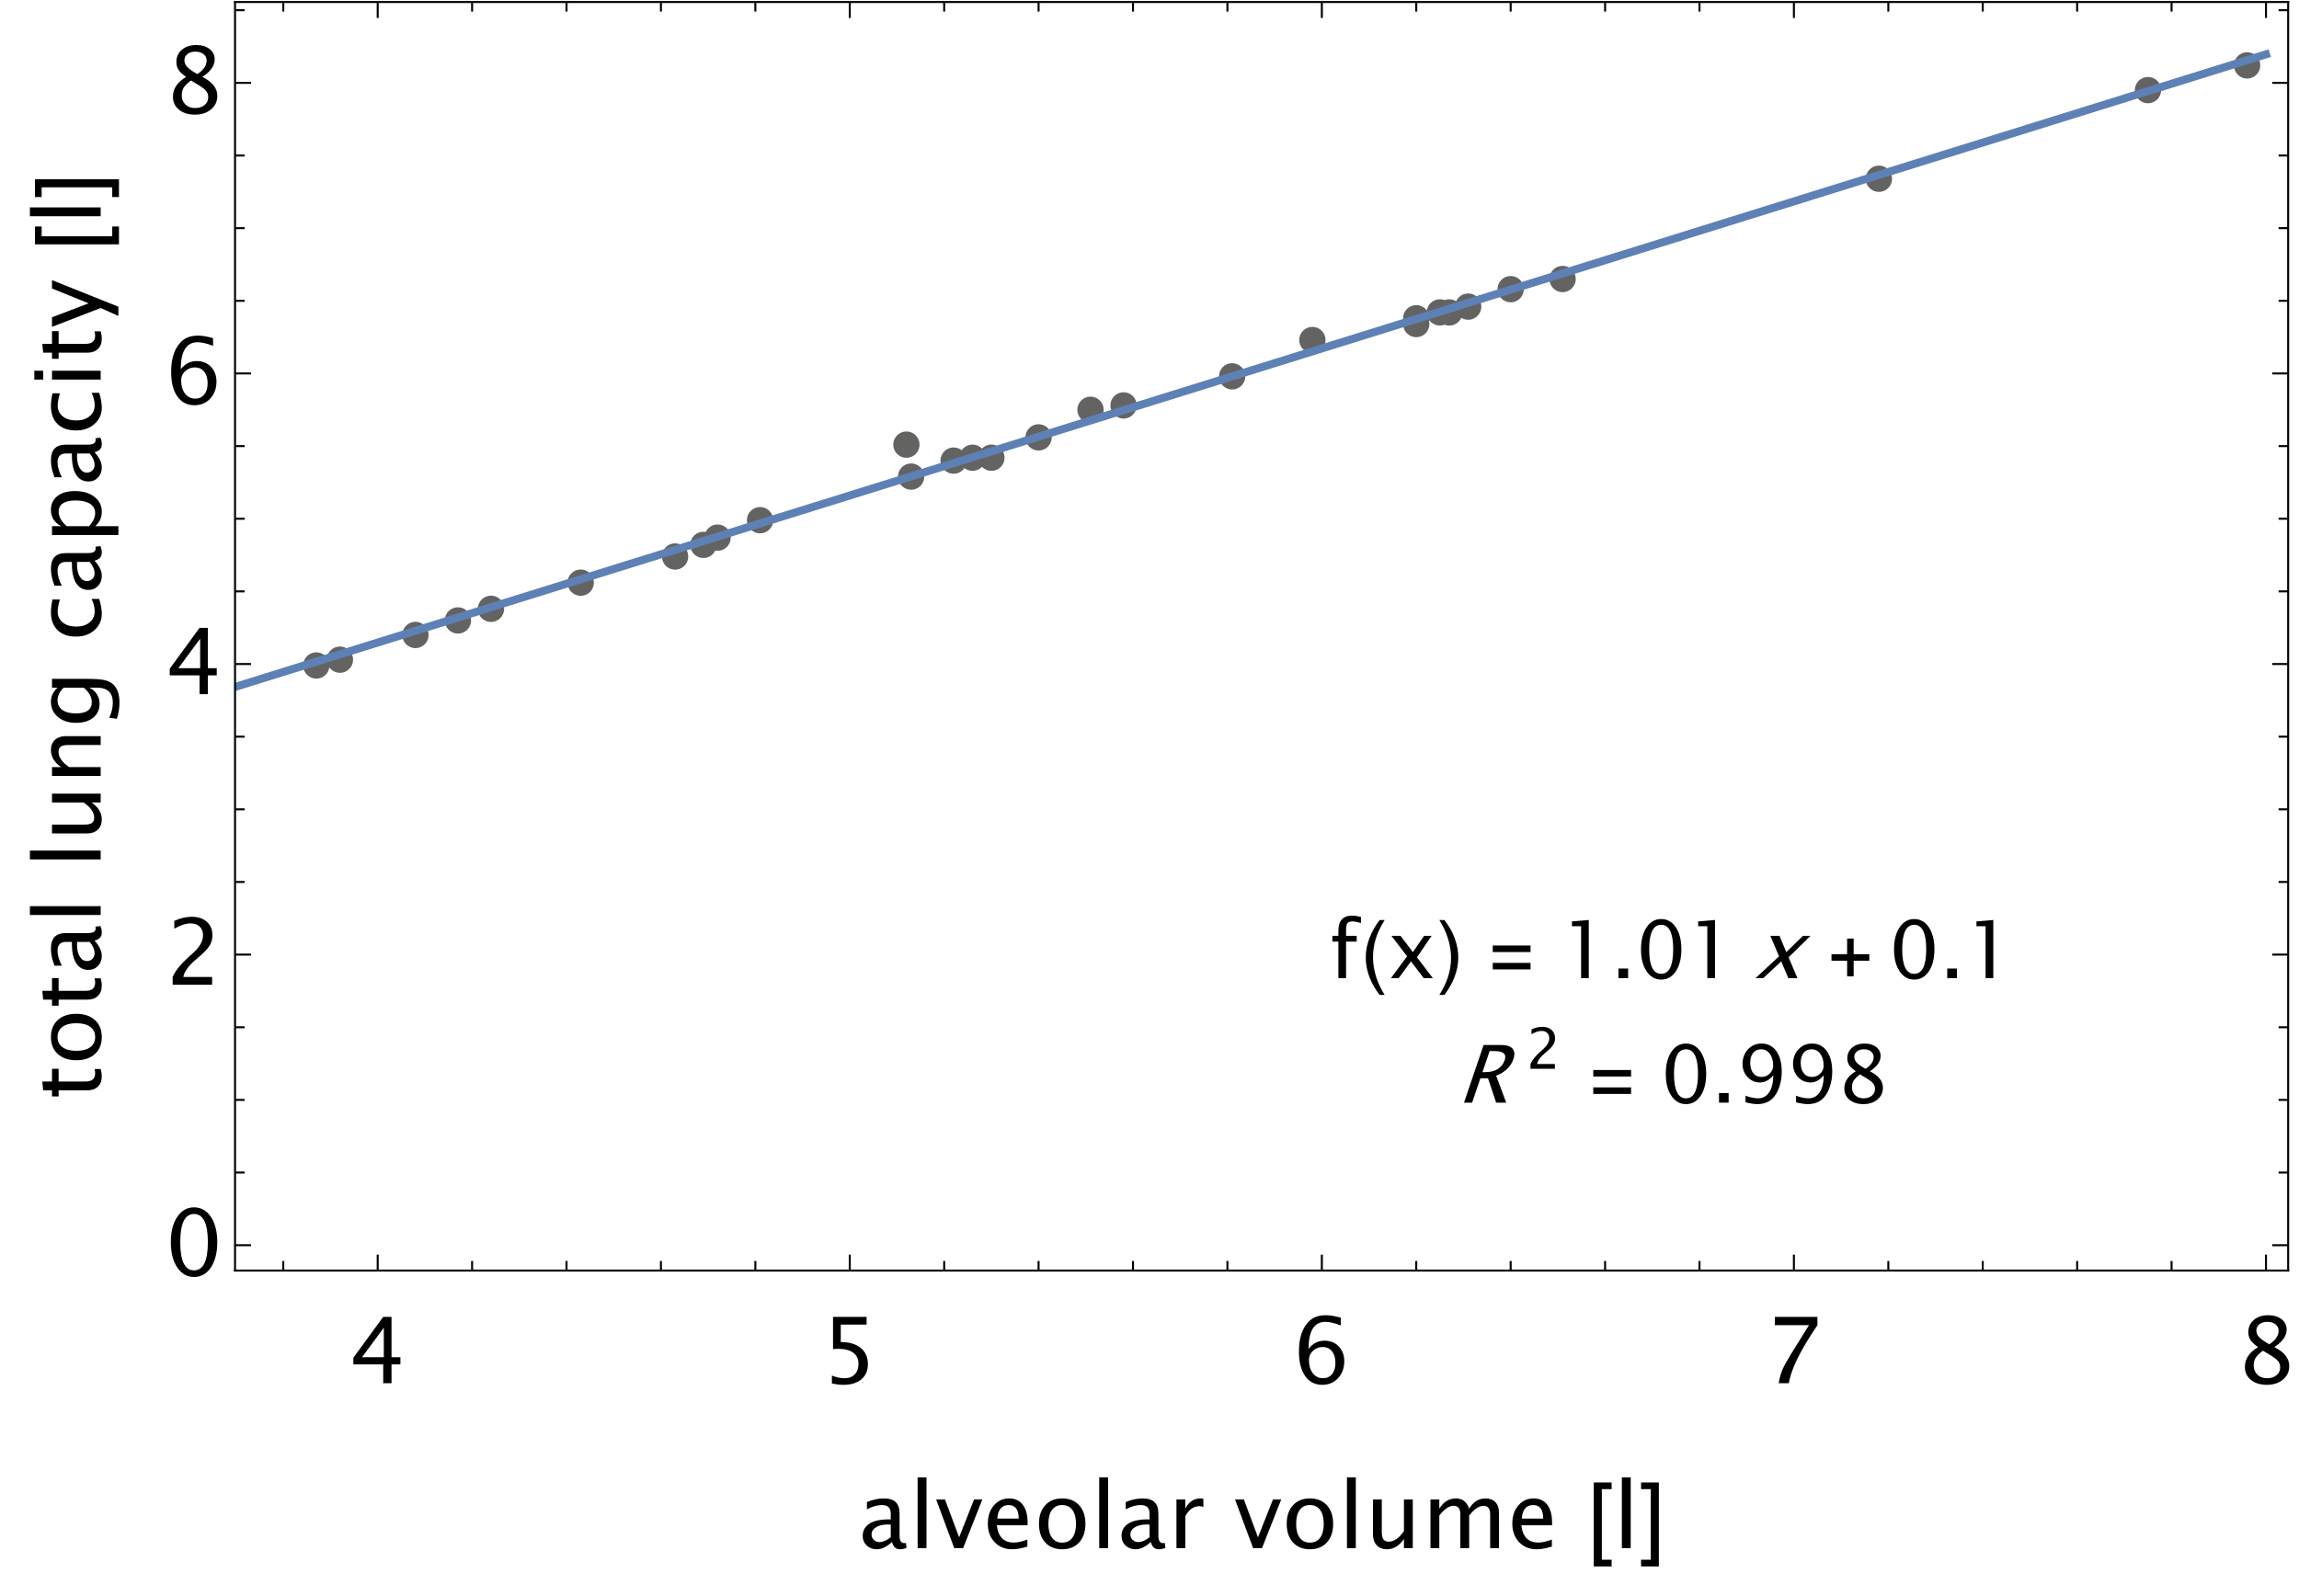 <?xml version="1.0" encoding="UTF-8"?>
<svg xmlns="http://www.w3.org/2000/svg" xmlns:xlink="http://www.w3.org/1999/xlink" width="576pt" height="400pt" viewBox="0 0 576 400" version="1.1">
<defs>
<g>
<symbol overflow="visible" id="glyph0-0">
<path style="stroke:none;" d="M 2.875 0 L 2.875 -14.387 L 14.387 -14.387 L 14.387 0 Z M 3.605 -0.73 L 13.656 -0.73 L 13.656 -13.656 L 3.605 -13.656 Z M 3.605 -0.73 "/>
</symbol>
<symbol overflow="visible" id="glyph0-1">
<path style="stroke:none;" d="M 8.66 0 L 8.66 -4.707 L 1.18 -4.707 L 1.18 -6.379 L 8.66 -16.621 L 10.738 -16.621 L 10.738 -6.516 L 12.961 -6.516 L 12.961 -4.707 L 10.738 -4.707 L 10.738 0 Z M 3.352 -6.516 L 8.805 -6.516 L 8.805 -13.906 Z M 3.352 -6.516 "/>
</symbol>
<symbol overflow="visible" id="glyph0-2">
<path style="stroke:none;" d="M 2.797 0.066 L 2.797 -1.91 C 3.895 -1.465 4.945 -1.242 5.941 -1.246 C 7.035 -1.242 7.895 -1.562 8.52 -2.211 C 9.145 -2.852 9.457 -3.742 9.457 -4.875 C 9.457 -6.086 9.012 -7.012 8.129 -7.652 C 7.242 -8.293 5.969 -8.613 4.301 -8.613 C 3.91 -8.613 3.5 -8.586 3.078 -8.535 L 3.078 -16.621 L 11.488 -16.621 L 11.488 -14.68 L 5.02 -14.68 L 5.02 -10.309 C 7.152 -10.305 8.82 -9.816 10.02 -8.836 C 11.215 -7.855 11.812 -6.496 11.816 -4.762 C 11.812 -3.141 11.266 -1.875 10.18 -0.961 C 9.086 -0.047 7.586 0.41 5.672 0.414 C 4.816 0.41 3.855 0.293 2.797 0.066 Z M 2.797 0.066 "/>
</symbol>
<symbol overflow="visible" id="glyph0-3">
<path style="stroke:none;" d="M 3.953 -8.605 C 5.004 -9.969 6.332 -10.652 7.941 -10.656 C 9.387 -10.652 10.574 -10.172 11.504 -9.215 C 12.426 -8.25 12.891 -7.02 12.895 -5.52 C 12.891 -3.793 12.371 -2.371 11.336 -1.258 C 10.297 -0.145 8.977 0.41 7.379 0.414 C 5.547 0.41 4.117 -0.324 3.086 -1.801 C 2.051 -3.277 1.535 -5.324 1.539 -7.934 C 1.535 -11.449 2.438 -14.031 4.246 -15.68 C 5.223 -16.582 6.578 -17.031 8.312 -17.035 C 9.312 -17.031 10.555 -16.824 12.039 -16.406 L 12.039 -14.465 C 10.473 -15.07 9.184 -15.375 8.176 -15.375 C 5.355 -15.375 3.949 -13.117 3.953 -8.605 Z M 10.68 -5.082 C 10.676 -6.305 10.391 -7.277 9.824 -7.992 C 9.25 -8.703 8.469 -9.059 7.484 -9.062 C 6.535 -9.059 5.727 -8.746 5.055 -8.121 C 4.379 -7.492 4.043 -6.734 4.043 -5.855 C 4.043 -4.461 4.363 -3.348 5.004 -2.508 C 5.645 -1.664 6.492 -1.242 7.555 -1.246 C 8.508 -1.242 9.27 -1.586 9.836 -2.277 C 10.395 -2.961 10.676 -3.895 10.68 -5.082 Z M 10.68 -5.082 "/>
</symbol>
<symbol overflow="visible" id="glyph0-4">
<path style="stroke:none;" d="M 3.461 0 C 3.676 -1.293 3.984 -2.41 4.387 -3.355 C 4.785 -4.297 5.496 -5.594 6.516 -7.242 L 11.051 -14.543 L 2.492 -14.543 L 2.492 -16.621 L 13.164 -16.621 L 13.164 -14.543 C 8.902 -8.262 6.516 -3.414 6.008 0 Z M 3.461 0 "/>
</symbol>
<symbol overflow="visible" id="glyph0-5">
<path style="stroke:none;" d="M 5.289 -9.047 C 4.371 -9.68 3.734 -10.27 3.383 -10.816 C 3.023 -11.363 2.848 -12.02 2.852 -12.793 C 2.848 -14.047 3.309 -15.07 4.234 -15.855 C 5.152 -16.641 6.355 -17.031 7.84 -17.035 C 9.207 -17.031 10.316 -16.699 11.168 -16.035 C 12.02 -15.367 12.445 -14.504 12.445 -13.445 C 12.445 -11.832 11.41 -10.367 9.344 -9.047 C 11.848 -7.816 13.102 -6.23 13.105 -4.297 C 13.102 -2.91 12.578 -1.781 11.531 -0.902 C 10.484 -0.027 9.137 0.41 7.492 0.414 C 5.84 0.41 4.512 0 3.504 -0.824 C 2.492 -1.648 1.984 -2.734 1.988 -4.086 C 1.984 -6.07 3.086 -7.727 5.289 -9.047 Z M 8.109 -9.742 C 9.656 -10.758 10.43 -11.895 10.434 -13.148 C 10.43 -13.812 10.168 -14.348 9.652 -14.762 C 9.129 -15.168 8.449 -15.375 7.613 -15.375 C 6.793 -15.375 6.133 -15.172 5.625 -14.773 C 5.117 -14.367 4.863 -13.848 4.863 -13.215 C 4.863 -12.59 5.094 -12.031 5.555 -11.539 C 6.016 -11.039 6.867 -10.441 8.109 -9.742 Z M 6.492 -8.148 C 5.602 -7.457 4.996 -6.855 4.676 -6.348 C 4.355 -5.832 4.195 -5.195 4.199 -4.434 C 4.195 -3.48 4.504 -2.711 5.121 -2.125 C 5.734 -1.535 6.543 -1.242 7.547 -1.246 C 8.512 -1.242 9.297 -1.492 9.91 -1.996 C 10.52 -2.496 10.828 -3.148 10.828 -3.949 C 10.828 -4.594 10.637 -5.137 10.258 -5.582 C 9.879 -6.023 9.148 -6.566 8.062 -7.215 Z M 6.492 -8.148 "/>
</symbol>
<symbol overflow="visible" id="glyph0-6">
<path style="stroke:none;" d="M 7.277 0.414 C 5.531 0.41 4.125 -0.387 3.059 -1.98 C 1.992 -3.578 1.457 -5.688 1.461 -8.312 C 1.457 -10.93 1.992 -13.039 3.059 -14.637 C 4.125 -16.234 5.531 -17.031 7.277 -17.035 C 9.027 -17.031 10.434 -16.234 11.5 -14.645 C 12.559 -13.047 13.09 -10.938 13.094 -8.312 C 13.09 -5.688 12.559 -3.578 11.5 -1.98 C 10.434 -0.387 9.027 0.41 7.277 0.414 Z M 7.273 -1.246 C 9.578 -1.242 10.734 -3.598 10.738 -8.312 C 10.734 -13.02 9.578 -15.375 7.273 -15.375 C 4.969 -15.375 3.82 -13.02 3.82 -8.312 C 3.82 -3.598 4.969 -1.242 7.273 -1.246 Z M 7.273 -1.246 "/>
</symbol>
<symbol overflow="visible" id="glyph0-7">
<path style="stroke:none;" d="M 1.91 0 L 1.91 -1.941 C 2.551 -3.441 3.852 -5.082 5.812 -6.863 L 7.078 -7.996 C 8.707 -9.469 9.52 -10.934 9.523 -12.387 C 9.52 -13.316 9.242 -14.047 8.688 -14.578 C 8.129 -15.109 7.359 -15.375 6.383 -15.375 C 5.234 -15.375 3.883 -14.934 2.324 -14.051 L 2.324 -15.992 C 3.797 -16.684 5.266 -17.031 6.727 -17.035 C 8.281 -17.031 9.527 -16.613 10.473 -15.777 C 11.41 -14.938 11.883 -13.828 11.883 -12.445 C 11.883 -11.445 11.645 -10.559 11.168 -9.793 C 10.691 -9.02 9.805 -8.086 8.512 -6.984 L 7.66 -6.254 C 5.879 -4.746 4.855 -3.309 4.582 -1.941 L 11.805 -1.941 L 11.805 0 Z M 1.91 0 "/>
</symbol>
<symbol overflow="visible" id="glyph0-8">
<path style="stroke:none;" d="M 8.5 -1.551 C 7.176 -0.328 5.898 0.281 4.672 0.281 C 3.656 0.281 2.82 -0.035 2.156 -0.668 C 1.488 -1.301 1.152 -2.098 1.156 -3.066 C 1.152 -4.395 1.715 -5.418 2.836 -6.137 C 3.953 -6.848 5.559 -7.207 7.66 -7.211 L 8.176 -7.211 L 8.176 -8.68 C 8.172 -10.094 7.438 -10.805 5.965 -10.805 C 4.816 -10.805 3.562 -10.445 2.211 -9.727 L 2.211 -11.555 C 3.699 -12.16 5.105 -12.461 6.426 -12.465 C 7.777 -12.461 8.777 -12.152 9.422 -11.539 C 10.062 -10.918 10.383 -9.965 10.387 -8.68 L 10.387 -3.156 C 10.383 -1.887 10.773 -1.254 11.555 -1.258 C 11.652 -1.254 11.793 -1.27 11.984 -1.305 L 12.141 -0.078 C 11.637 0.164 11.082 0.281 10.477 0.281 C 9.445 0.281 8.785 -0.328 8.5 -1.551 Z M 8.176 -2.75 L 8.176 -5.906 L 7.469 -5.93 C 6.238 -5.93 5.246 -5.699 4.496 -5.242 C 3.742 -4.785 3.367 -4.18 3.371 -3.426 C 3.367 -2.891 3.555 -2.441 3.93 -2.078 C 4.301 -1.707 4.758 -1.523 5.301 -1.527 C 6.219 -1.523 7.176 -1.93 8.176 -2.75 Z M 8.176 -2.75 "/>
</symbol>
<symbol overflow="visible" id="glyph0-9">
<path style="stroke:none;" d="M 2.211 0 L 2.211 -17.734 L 4.426 -17.734 L 4.426 0 Z M 2.211 0 "/>
</symbol>
<symbol overflow="visible" id="glyph0-10">
<path style="stroke:none;" d="M 4.738 0 L 0.203 -12.195 L 2.418 -12.195 L 5.957 -2.711 L 9.703 -12.195 L 11.77 -12.195 L 6.953 0 Z M 4.738 0 "/>
</symbol>
<symbol overflow="visible" id="glyph0-11">
<path style="stroke:none;" d="M 11.152 -0.395 C 9.668 0.059 8.398 0.281 7.344 0.281 C 5.535 0.281 4.07 -0.312 2.941 -1.508 C 1.809 -2.695 1.242 -4.242 1.246 -6.148 C 1.242 -7.992 1.742 -9.508 2.746 -10.691 C 3.742 -11.871 5.02 -12.461 6.582 -12.465 C 8.051 -12.461 9.191 -11.938 10 -10.887 C 10.801 -9.832 11.203 -8.34 11.207 -6.414 L 11.195 -5.738 L 3.504 -5.738 C 3.824 -2.844 5.242 -1.398 7.762 -1.402 C 8.68 -1.398 9.809 -1.652 11.152 -2.156 Z M 3.605 -7.402 L 8.984 -7.402 C 8.98 -9.668 8.137 -10.805 6.445 -10.805 C 4.746 -10.805 3.797 -9.668 3.605 -7.402 Z M 3.605 -7.402 "/>
</symbol>
<symbol overflow="visible" id="glyph0-12">
<path style="stroke:none;" d="M 7.062 0.281 C 5.27 0.281 3.855 -0.289 2.812 -1.438 C 1.766 -2.578 1.242 -4.133 1.246 -6.098 C 1.242 -8.055 1.766 -9.605 2.812 -10.75 C 3.855 -11.891 5.27 -12.461 7.062 -12.465 C 8.852 -12.461 10.27 -11.891 11.316 -10.75 C 12.355 -9.605 12.879 -8.055 12.883 -6.098 C 12.879 -4.133 12.355 -2.578 11.316 -1.438 C 10.27 -0.289 8.852 0.281 7.062 0.281 Z M 7.059 -1.383 C 8.156 -1.383 9.008 -1.793 9.613 -2.617 C 10.219 -3.438 10.523 -4.598 10.523 -6.098 C 10.523 -7.594 10.219 -8.754 9.613 -9.574 C 9.008 -10.395 8.156 -10.805 7.059 -10.805 C 5.957 -10.805 5.105 -10.395 4.508 -9.574 C 3.902 -8.754 3.602 -7.594 3.605 -6.098 C 3.602 -4.598 3.902 -3.438 4.508 -2.617 C 5.105 -1.793 5.957 -1.383 7.059 -1.383 Z M 7.059 -1.383 "/>
</symbol>
<symbol overflow="visible" id="glyph0-13">
<path style="stroke:none;" d="M 2.211 0 L 2.211 -12.195 L 4.426 -12.195 L 4.426 -9.906 C 5.297 -11.609 6.57 -12.461 8.242 -12.465 C 8.465 -12.461 8.699 -12.445 8.949 -12.41 L 8.949 -10.332 C 8.566 -10.457 8.23 -10.523 7.941 -10.523 C 6.535 -10.523 5.363 -9.691 4.426 -8.031 L 4.426 0 Z M 2.211 0 "/>
</symbol>
<symbol overflow="visible" id="glyph0-14">
<path style="stroke:none;" d="M 9.84 0 L 9.84 -2.293 C 8.66 -0.574 7.234 0.281 5.559 0.281 C 4.492 0.281 3.645 -0.051 3.02 -0.723 C 2.387 -1.391 2.074 -2.297 2.078 -3.438 L 2.078 -12.195 L 4.289 -12.195 L 4.289 -4.156 C 4.289 -3.238 4.422 -2.59 4.688 -2.207 C 4.953 -1.82 5.395 -1.629 6.02 -1.629 C 7.363 -1.629 8.637 -2.516 9.84 -4.289 L 9.84 -12.195 L 12.051 -12.195 L 12.051 0 Z M 9.84 0 "/>
</symbol>
<symbol overflow="visible" id="glyph0-15">
<path style="stroke:none;" d="M 2.211 0 L 2.211 -12.195 L 4.426 -12.195 L 4.426 -9.906 C 5.496 -11.609 6.879 -12.461 8.574 -12.465 C 10.199 -12.461 11.312 -11.609 11.906 -9.906 C 12.953 -11.609 14.312 -12.461 15.992 -12.465 C 17.059 -12.461 17.891 -12.145 18.488 -11.516 C 19.082 -10.883 19.383 -10 19.383 -8.863 L 19.383 0 L 17.172 0 L 17.172 -8.516 C 17.168 -9.902 16.617 -10.598 15.516 -10.602 C 14.367 -10.598 13.164 -9.789 11.906 -8.168 L 11.906 0 L 9.691 0 L 9.691 -8.523 C 9.691 -9.922 9.129 -10.621 8.008 -10.625 C 6.891 -10.621 5.695 -9.805 4.426 -8.176 L 4.426 0 Z M 2.211 0 "/>
</symbol>
<symbol overflow="visible" id="glyph1-0">
<path style="stroke:none;" d="M 1.438 0 L 1.438 -18.395 L 10.062 -18.395 L 10.062 0 Z M 2.875 -1.438 L 8.625 -1.438 L 8.625 -16.957 L 2.875 -16.957 Z M 2.875 -1.438 "/>
</symbol>
<symbol overflow="visible" id="glyph1-1">
<path style="stroke:none;" d="M 6.031 4.582 L 1.562 4.582 L 1.562 -16.465 L 6.031 -16.465 L 6.031 -14.789 L 3.582 -14.789 L 3.582 2.898 L 6.031 2.898 Z M 6.031 4.582 "/>
</symbol>
<symbol overflow="visible" id="glyph1-2">
<path style="stroke:none;" d="M 4.828 4.582 L 0.371 4.582 L 0.371 2.898 L 2.809 2.898 L 2.809 -14.789 L 0.371 -14.789 L 0.371 -16.465 L 4.828 -16.465 Z M 4.828 4.582 "/>
</symbol>
<symbol overflow="visible" id="glyph2-0">
<path style="stroke:none;" d="M 0 -2.875 L -14.387 -2.875 L -14.387 -14.387 L 0 -14.387 Z M -0.73 -3.605 L -0.73 -13.656 L -13.656 -13.656 L -13.656 -3.605 Z M -0.73 -3.605 "/>
</symbol>
<symbol overflow="visible" id="glyph2-1">
<path style="stroke:none;" d="M 0 -7.648 C 0.188 -6.961 0.281 -6.371 0.281 -5.875 C 0.281 -4.746 -0.039 -3.867 -0.684 -3.242 C -1.328 -2.609 -2.223 -2.297 -3.371 -2.301 L -10.535 -2.301 L -10.535 -0.773 L -12.195 -0.773 L -12.195 -2.301 L -14.41 -2.301 L -14.621 -4.516 L -12.195 -4.516 L -12.195 -7.703 L -10.535 -7.703 L -10.535 -4.516 L -3.773 -4.516 C -2.18 -4.512 -1.383 -5.199 -1.383 -6.582 C -1.383 -6.871 -1.43 -7.227 -1.527 -7.648 Z M 0 -7.648 "/>
</symbol>
<symbol overflow="visible" id="glyph2-2">
<path style="stroke:none;" d="M 0.281 -7.062 C 0.281 -5.27 -0.289 -3.855 -1.438 -2.812 C -2.578 -1.766 -4.133 -1.242 -6.098 -1.246 C -8.055 -1.242 -9.605 -1.766 -10.75 -2.812 C -11.891 -3.855 -12.461 -5.27 -12.465 -7.062 C -12.461 -8.852 -11.891 -10.27 -10.75 -11.316 C -9.605 -12.355 -8.055 -12.879 -6.098 -12.883 C -4.133 -12.879 -2.578 -12.355 -1.438 -11.316 C -0.289 -10.27 0.281 -8.852 0.281 -7.062 Z M -1.383 -7.059 C -1.383 -8.156 -1.793 -9.008 -2.617 -9.613 C -3.438 -10.219 -4.598 -10.523 -6.098 -10.523 C -7.594 -10.523 -8.754 -10.219 -9.574 -9.613 C -10.395 -9.008 -10.805 -8.156 -10.805 -7.059 C -10.805 -5.957 -10.395 -5.105 -9.574 -4.508 C -8.754 -3.902 -7.594 -3.602 -6.098 -3.605 C -4.598 -3.602 -3.438 -3.902 -2.617 -4.508 C -1.793 -5.105 -1.383 -5.957 -1.383 -7.059 Z M -1.383 -7.059 "/>
</symbol>
<symbol overflow="visible" id="glyph2-3">
<path style="stroke:none;" d="M -1.551 -8.5 C -0.328 -7.176 0.281 -5.898 0.281 -4.672 C 0.281 -3.656 -0.035 -2.82 -0.668 -2.156 C -1.301 -1.488 -2.098 -1.152 -3.066 -1.156 C -4.395 -1.152 -5.418 -1.715 -6.137 -2.836 C -6.848 -3.953 -7.207 -5.559 -7.211 -7.66 L -7.211 -8.176 L -8.68 -8.176 C -10.094 -8.172 -10.805 -7.438 -10.805 -5.965 C -10.805 -4.816 -10.445 -3.562 -9.727 -2.211 L -11.555 -2.211 C -12.16 -3.699 -12.461 -5.105 -12.465 -6.426 C -12.461 -7.777 -12.152 -8.777 -11.539 -9.422 C -10.918 -10.062 -9.965 -10.383 -8.68 -10.387 L -3.156 -10.387 C -1.887 -10.383 -1.254 -10.773 -1.258 -11.555 C -1.254 -11.652 -1.27 -11.793 -1.305 -11.984 L -0.078 -12.141 C 0.164 -11.637 0.281 -11.082 0.281 -10.477 C 0.281 -9.445 -0.328 -8.785 -1.551 -8.5 Z M -2.75 -8.176 L -5.906 -8.176 L -5.93 -7.469 C -5.93 -6.238 -5.699 -5.246 -5.242 -4.496 C -4.785 -3.742 -4.18 -3.367 -3.426 -3.371 C -2.891 -3.367 -2.441 -3.555 -2.078 -3.93 C -1.707 -4.301 -1.523 -4.758 -1.527 -5.301 C -1.523 -6.219 -1.93 -7.176 -2.75 -8.176 Z M -2.75 -8.176 "/>
</symbol>
<symbol overflow="visible" id="glyph2-4">
<path style="stroke:none;" d="M 0 -2.211 L -17.734 -2.211 L -17.734 -4.426 L 0 -4.426 Z M 0 -2.211 "/>
</symbol>
<symbol overflow="visible" id="glyph2-5">
<path style="stroke:none;" d="M 0 -9.84 L -2.293 -9.84 C -0.574 -8.66 0.281 -7.234 0.281 -5.559 C 0.281 -4.492 -0.051 -3.645 -0.723 -3.02 C -1.391 -2.387 -2.297 -2.074 -3.438 -2.078 L -12.195 -2.078 L -12.195 -4.289 L -4.156 -4.289 C -3.238 -4.289 -2.59 -4.422 -2.207 -4.688 C -1.82 -4.953 -1.629 -5.395 -1.629 -6.02 C -1.629 -7.363 -2.516 -8.637 -4.289 -9.84 L -12.195 -9.84 L -12.195 -12.051 L 0 -12.051 Z M 0 -9.84 "/>
</symbol>
<symbol overflow="visible" id="glyph2-6">
<path style="stroke:none;" d="M 0 -2.211 L -12.195 -2.211 L -12.195 -4.426 L -9.906 -4.426 C -11.609 -5.59 -12.461 -7.02 -12.465 -8.715 C -12.461 -9.773 -12.129 -10.617 -11.461 -11.246 C -10.789 -11.867 -9.887 -12.18 -8.762 -12.184 L 0 -12.184 L 0 -9.973 L -8.043 -9.973 C -8.945 -9.973 -9.59 -9.84 -9.977 -9.574 C -10.363 -9.309 -10.559 -8.867 -10.559 -8.254 C -10.559 -6.898 -9.668 -5.621 -7.895 -4.426 L 0 -4.426 Z M 0 -2.211 "/>
</symbol>
<symbol overflow="visible" id="glyph2-7">
<path style="stroke:none;" d="M 4.055 -2.258 L 2.145 -2.516 C 2.742 -3.793 3.039 -5.062 3.043 -6.316 C 3.039 -8.805 1.723 -10.047 -0.922 -10.051 L -2.84 -10.051 C -2.031 -9.664 -1.402 -9.121 -0.953 -8.414 C -0.504 -7.703 -0.281 -6.914 -0.281 -6.047 C -0.281 -4.57 -0.809 -3.398 -1.871 -2.539 C -2.926 -1.672 -4.363 -1.242 -6.176 -1.246 C -8.031 -1.242 -9.543 -1.734 -10.711 -2.719 C -11.879 -3.699 -12.461 -4.969 -12.465 -6.531 C -12.461 -7.895 -11.91 -9.066 -10.805 -10.051 L -12.195 -10.051 L -12.195 -12.266 L -3.324 -12.266 C -1.41 -12.262 0 -12.164 0.914 -11.965 C 1.832 -11.766 2.582 -11.391 3.168 -10.848 C 4.191 -9.879 4.703 -8.371 4.707 -6.324 C 4.703 -4.91 4.488 -3.555 4.055 -2.258 Z M -4.23 -10.051 L -9.289 -10.051 C -10.297 -9.074 -10.805 -8.016 -10.805 -6.867 C -10.805 -5.844 -10.395 -5.043 -9.582 -4.469 C -8.762 -3.891 -7.633 -3.602 -6.195 -3.605 C -3.543 -3.602 -2.219 -4.543 -2.223 -6.43 C -2.219 -7.707 -2.891 -8.914 -4.23 -10.051 Z M -4.23 -10.051 "/>
</symbol>
<symbol overflow="visible" id="glyph2-8">
<path style="stroke:none;" d="M -0.371 -10.68 C 0.066 -9.246 0.281 -8.012 0.281 -6.973 C 0.281 -5.324 -0.328 -3.957 -1.547 -2.875 C -2.766 -1.785 -4.305 -1.242 -6.164 -1.246 C -8.148 -1.242 -9.691 -1.777 -10.801 -2.855 C -11.906 -3.926 -12.461 -5.426 -12.465 -7.355 C -12.461 -8.301 -12.332 -9.367 -12.074 -10.547 L -10.219 -10.547 C -10.586 -9.297 -10.77 -8.277 -10.77 -7.496 C -10.77 -6.355 -10.344 -5.449 -9.496 -4.77 C -8.645 -4.09 -7.512 -3.75 -6.098 -3.75 C -4.727 -3.75 -3.617 -4.102 -2.773 -4.805 C -1.922 -5.508 -1.5 -6.426 -1.504 -7.562 C -1.5 -8.57 -1.758 -9.609 -2.281 -10.68 Z M -0.371 -10.68 "/>
</symbol>
<symbol overflow="visible" id="glyph2-9">
<path style="stroke:none;" d="M 4.438 -2.211 L -12.195 -2.211 L -12.195 -4.426 L -9.906 -4.426 C -11.609 -5.328 -12.461 -6.688 -12.465 -8.5 C -12.461 -9.965 -11.926 -11.121 -10.859 -11.965 C -9.785 -12.809 -8.324 -13.23 -6.469 -13.23 C -4.445 -13.23 -2.812 -12.75 -1.578 -11.797 C -0.336 -10.84 0.281 -9.586 0.281 -8.031 C 0.281 -6.582 -0.273 -5.379 -1.383 -4.426 L 4.438 -4.426 Z M -2.906 -4.426 C -1.891 -5.559 -1.383 -6.645 -1.383 -7.684 C -1.383 -8.699 -1.805 -9.484 -2.652 -10.039 C -3.5 -10.59 -4.695 -10.867 -6.238 -10.871 C -9.094 -10.867 -10.523 -9.926 -10.523 -8.043 C -10.523 -6.805 -9.852 -5.598 -8.516 -4.426 Z M -2.906 -4.426 "/>
</symbol>
<symbol overflow="visible" id="glyph2-10">
<path style="stroke:none;" d="M 0 -2.211 L -12.195 -2.211 L -12.195 -4.426 L 0 -4.426 Z M -14.41 -2.211 L -16.621 -2.211 L -16.621 -4.426 L -14.41 -4.426 Z M -14.41 -2.211 "/>
</symbol>
<symbol overflow="visible" id="glyph2-11">
<path style="stroke:none;" d="M 4.438 -2.91 L -0.004 -4.895 L -12.195 -0.18 L -12.195 -2.574 L -3.02 -6.066 L -12.195 -9.789 L -12.195 -11.883 L 4.438 -5.223 Z M 4.438 -2.91 "/>
</symbol>
<symbol overflow="visible" id="glyph3-0">
<path style="stroke:none;" d="M 0 -1.438 L -18.395 -1.438 L -18.395 -10.062 L 0 -10.062 Z M -1.438 -2.875 L -1.438 -8.625 L -16.957 -8.625 L -16.957 -2.875 Z M -1.438 -2.875 "/>
</symbol>
<symbol overflow="visible" id="glyph3-1">
<path style="stroke:none;" d="M 4.582 -6.031 L 4.582 -1.562 L -16.465 -1.562 L -16.465 -6.031 L -14.789 -6.031 L -14.789 -3.582 L 2.898 -3.582 L 2.898 -6.031 Z M 4.582 -6.031 "/>
</symbol>
<symbol overflow="visible" id="glyph3-2">
<path style="stroke:none;" d="M 4.582 -4.828 L 4.582 -0.371 L 2.898 -0.371 L 2.898 -2.809 L -14.789 -2.809 L -14.789 -0.371 L -16.465 -0.371 L -16.465 -4.828 Z M 4.582 -4.828 "/>
</symbol>
<symbol overflow="visible" id="glyph4-0">
<path style="stroke:none;" d="M 2.5 0 L 2.5 -12.512 L 12.512 -12.512 L 12.512 0 Z M 3.137 -0.637 L 11.875 -0.637 L 11.875 -11.875 L 3.137 -11.875 Z M 3.137 -0.637 "/>
</symbol>
<symbol overflow="visible" id="glyph4-1">
<path style="stroke:none;" d="M 2.285 0 L 2.285 -9.16 L 0.781 -9.16 L 0.781 -10.605 L 2.285 -10.605 L 2.285 -11.875 C 2.285 -14.398 3.438 -15.66 5.742 -15.664 C 6.387 -15.66 7.117 -15.555 7.941 -15.344 L 7.941 -13.809 C 7.066 -14.078 6.371 -14.215 5.855 -14.219 C 5.215 -14.215 4.781 -14.062 4.555 -13.766 C 4.32 -13.461 4.207 -12.902 4.211 -12.082 L 4.211 -10.605 L 6.867 -10.605 L 6.867 -9.16 L 4.211 -9.16 L 4.211 0 Z M 2.285 0 "/>
</symbol>
<symbol overflow="visible" id="glyph4-2">
<path style="stroke:none;" d="M 0.859 0 L 4.895 -5.473 L 0.977 -10.605 L 3.262 -10.605 L 6.355 -6.52 L 9.156 -10.605 L 11.035 -10.605 L 7.371 -5.223 L 11.359 0 L 9.074 0 L 5.879 -4.203 L 2.789 0 Z M 0.859 0 "/>
</symbol>
<symbol overflow="visible" id="glyph4-3">
<path style="stroke:none;" d="M 5.234 0 L 5.234 -13.008 L 2.941 -13.008 L 2.941 -14.219 L 7.16 -14.582 L 7.16 0 Z M 5.234 0 "/>
</symbol>
<symbol overflow="visible" id="glyph4-4">
<path style="stroke:none;" d="M 1.953 0 L 1.953 -2.414 L 4.367 -2.414 L 4.367 0 Z M 1.953 0 "/>
</symbol>
<symbol overflow="visible" id="glyph4-5">
<path style="stroke:none;" d="M 6.328 0.363 C 4.812 0.363 3.59 -0.332 2.66 -1.723 C 1.73 -3.113 1.266 -4.945 1.27 -7.227 C 1.266 -9.5 1.73 -11.336 2.66 -12.73 C 3.59 -14.117 4.812 -14.812 6.328 -14.816 C 7.852 -14.812 9.074 -14.117 10 -12.734 C 10.922 -11.344 11.383 -9.508 11.387 -7.227 C 11.383 -4.945 10.922 -3.113 10 -1.723 C 9.074 -0.332 7.852 0.363 6.328 0.363 Z M 6.324 -1.086 C 8.328 -1.082 9.332 -3.129 9.336 -7.227 C 9.332 -11.32 8.328 -13.371 6.324 -13.371 C 4.316 -13.371 3.316 -11.32 3.32 -7.227 C 3.316 -3.129 4.316 -1.082 6.324 -1.086 Z M 6.324 -1.086 "/>
</symbol>
<symbol overflow="visible" id="glyph4-6">
<path style="stroke:none;" d="M 2.277 -0.09 L 2.277 -1.73 C 3.5 -1.297 4.543 -1.082 5.402 -1.086 C 6.598 -1.082 7.531 -1.594 8.207 -2.613 C 8.879 -3.629 9.215 -5.047 9.219 -6.867 C 8.238 -5.66 7.129 -5.055 5.891 -5.059 C 4.668 -5.055 3.637 -5.504 2.793 -6.402 C 1.945 -7.297 1.523 -8.391 1.523 -9.68 C 1.523 -11.156 1.973 -12.379 2.875 -13.355 C 3.777 -14.324 4.914 -14.812 6.281 -14.816 C 7.848 -14.812 9.082 -14.184 9.988 -12.926 C 10.891 -11.664 11.344 -9.938 11.348 -7.754 C 11.344 -6.355 11.125 -5.047 10.691 -3.824 C 10.254 -2.594 9.668 -1.637 8.938 -0.957 C 7.988 -0.074 6.75 0.363 5.215 0.363 C 4.457 0.363 3.477 0.215 2.277 -0.09 Z M 3.449 -10.004 C 3.445 -8.902 3.695 -8.035 4.199 -7.398 C 4.699 -6.762 5.375 -6.445 6.23 -6.445 C 7.047 -6.445 7.746 -6.719 8.324 -7.273 C 8.898 -7.82 9.188 -8.488 9.191 -9.273 C 9.188 -10.5 8.91 -11.488 8.355 -12.242 C 7.797 -12.992 7.066 -13.371 6.164 -13.371 C 5.316 -13.371 4.652 -13.07 4.172 -12.473 C 3.688 -11.871 3.445 -11.047 3.449 -10.004 Z M 3.449 -10.004 "/>
</symbol>
<symbol overflow="visible" id="glyph4-7">
<path style="stroke:none;" d="M 4.602 -7.867 C 3.805 -8.418 3.254 -8.93 2.945 -9.406 C 2.633 -9.879 2.477 -10.453 2.48 -11.125 C 2.477 -12.215 2.879 -13.102 3.68 -13.789 C 4.48 -14.469 5.523 -14.812 6.816 -14.816 C 8.004 -14.812 8.969 -14.523 9.711 -13.945 C 10.445 -13.367 10.816 -12.613 10.82 -11.691 C 10.816 -10.289 9.918 -9.016 8.125 -7.867 C 10.305 -6.797 11.395 -5.422 11.398 -3.738 C 11.395 -2.535 10.941 -1.551 10.031 -0.785 C 9.117 -0.02 7.945 0.363 6.516 0.363 C 5.082 0.363 3.926 0.004 3.047 -0.715 C 2.168 -1.434 1.727 -2.379 1.73 -3.551 C 1.727 -5.281 2.684 -6.719 4.602 -7.867 Z M 7.051 -8.473 C 8.395 -9.355 9.07 -10.34 9.074 -11.434 C 9.07 -12.012 8.844 -12.48 8.395 -12.836 C 7.938 -13.191 7.348 -13.371 6.621 -13.371 C 5.91 -13.371 5.332 -13.195 4.895 -12.848 C 4.449 -12.496 4.23 -12.043 4.23 -11.492 C 4.23 -10.945 4.43 -10.461 4.828 -10.035 C 5.227 -9.602 5.965 -9.082 7.051 -8.473 Z M 5.645 -7.086 C 4.867 -6.484 4.344 -5.965 4.066 -5.52 C 3.789 -5.074 3.648 -4.52 3.652 -3.855 C 3.648 -3.027 3.918 -2.359 4.453 -1.852 C 4.984 -1.34 5.688 -1.082 6.562 -1.086 C 7.402 -1.082 8.086 -1.301 8.617 -1.738 C 9.145 -2.172 9.41 -2.738 9.414 -3.438 C 9.41 -3.992 9.246 -4.465 8.922 -4.855 C 8.59 -5.242 7.953 -5.715 7.012 -6.273 Z M 5.645 -7.086 "/>
</symbol>
<symbol overflow="visible" id="glyph5-0">
<path style="stroke:none;" d="M 1.25 0 L 1.25 -15.996 L 8.75 -15.996 L 8.75 0 Z M 2.5 -1.25 L 7.5 -1.25 L 7.5 -14.746 L 2.5 -14.746 Z M 2.5 -1.25 "/>
</symbol>
<symbol overflow="visible" id="glyph5-1">
<path style="stroke:none;" d="M 5.938 4.199 L 4.68 4.199 C 4.156 3.531 3.684 2.828 3.258 2.094 C 2.828 1.352 2.461 0.59 2.156 -0.203 C 1.852 -0.996 1.613 -1.812 1.449 -2.648 C 1.281 -3.48 1.199 -4.32 1.203 -5.176 C 1.199 -6.039 1.285 -6.887 1.457 -7.719 C 1.625 -8.547 1.863 -9.355 2.168 -10.145 C 2.473 -10.93 2.836 -11.695 3.266 -12.438 C 3.688 -13.176 4.16 -13.883 4.68 -14.562 L 5.938 -14.562 C 5.473 -13.805 5.062 -13.062 4.699 -12.328 C 4.332 -11.594 4.023 -10.848 3.781 -10.094 C 3.531 -9.332 3.344 -8.551 3.215 -7.75 C 3.082 -6.941 3.016 -6.09 3.02 -5.195 C 3.016 -4.359 3.086 -3.531 3.227 -2.715 C 3.363 -1.891 3.559 -1.086 3.816 -0.297 C 4.066 0.496 4.375 1.266 4.734 2.016 C 5.094 2.766 5.492 3.492 5.938 4.199 Z M 5.938 4.199 "/>
</symbol>
<symbol overflow="visible" id="glyph5-2">
<path style="stroke:none;" d="M 5.461 -5.176 C 5.461 -4.312 5.375 -3.469 5.207 -2.641 C 5.035 -1.809 4.797 -1 4.492 -0.215 C 4.184 0.574 3.816 1.336 3.395 2.074 C 2.965 2.812 2.496 3.52 1.984 4.199 L 0.723 4.199 C 1.176 3.453 1.586 2.715 1.953 1.98 C 2.312 1.246 2.621 0.5 2.871 -0.262 C 3.117 -1.023 3.305 -1.809 3.441 -2.617 C 3.574 -3.422 3.645 -4.27 3.645 -5.156 C 3.645 -5.988 3.574 -6.812 3.434 -7.637 C 3.293 -8.453 3.094 -9.262 2.84 -10.055 C 2.586 -10.844 2.277 -11.617 1.918 -12.375 C 1.555 -13.129 1.156 -13.855 0.723 -14.562 L 1.984 -14.562 C 2.504 -13.895 2.98 -13.195 3.41 -12.457 C 3.84 -11.715 4.203 -10.945 4.508 -10.152 C 4.805 -9.352 5.039 -8.535 5.211 -7.699 C 5.375 -6.863 5.461 -6.02 5.461 -5.176 Z M 5.461 -5.176 "/>
</symbol>
<symbol overflow="visible" id="glyph5-3">
<path style="stroke:none;" d="M 10.578 -6.543 L 1.105 -6.543 L 1.105 -8.184 L 10.578 -8.184 Z M 10.578 -2.188 L 1.105 -2.188 L 1.105 -3.828 L 10.578 -3.828 Z M 10.578 -2.188 "/>
</symbol>
<symbol overflow="visible" id="glyph5-4">
<path style="stroke:none;" d="M 10.578 -4.367 L 6.66 -4.367 L 6.66 -0.449 L 5.02 -0.449 L 5.02 -4.367 L 1.105 -4.367 L 1.105 -6.008 L 5.02 -6.008 L 5.02 -9.922 L 6.66 -9.922 L 6.66 -6.008 L 10.578 -6.008 Z M 10.578 -4.367 "/>
</symbol>
<symbol overflow="visible" id="glyph6-0">
<path style="stroke:none;" d="M 2.5 0 L 6.75 -12.512 L 16.762 -12.512 L 12.512 0 Z M 3.352 -0.637 L 12.09 -0.637 L 15.91 -11.875 L 7.172 -11.875 Z M 3.352 -0.637 "/>
</symbol>
<symbol overflow="visible" id="glyph6-1">
<path style="stroke:none;" d="M 0.859 0 L 6.754 -5.473 L 4.582 -10.605 L 6.867 -10.605 L 8.57 -6.52 L 12.758 -10.605 L 14.641 -10.605 L 9.145 -5.223 L 11.359 0 L 9.074 0 L 7.305 -4.203 L 2.789 0 Z M 0.859 0 "/>
</symbol>
<symbol overflow="visible" id="glyph6-2">
<path style="stroke:none;" d="M 1.867 0 L 6.777 -14.453 L 11.152 -14.453 C 12.535 -14.449 13.496 -14.145 14.027 -13.535 C 14.559 -12.922 14.625 -12.031 14.23 -10.871 C 13.914 -9.949 13.379 -9.133 12.629 -8.418 C 11.871 -7.699 10.969 -7.148 9.918 -6.77 L 12.441 0 L 9.922 0 L 7.883 -6.113 L 5.973 -6.113 L 3.898 0 Z M 6.496 -7.648 L 7.16 -7.648 C 8.426 -7.645 9.473 -7.902 10.309 -8.418 C 11.137 -8.93 11.723 -9.684 12.066 -10.676 C 12.57 -12.172 11.742 -12.918 9.578 -12.922 L 8.289 -12.922 Z M 6.496 -7.648 "/>
</symbol>
<symbol overflow="visible" id="glyph7-0">
<path style="stroke:none;" d="M 1.773 0 L 1.773 -8.883 L 8.883 -8.883 L 8.883 0 Z M 2.227 -0.449 L 8.43 -0.449 L 8.43 -8.43 L 2.227 -8.43 Z M 2.227 -0.449 "/>
</symbol>
<symbol overflow="visible" id="glyph7-1">
<path style="stroke:none;" d="M 1.18 0 L 1.18 -1.199 C 1.57 -2.125 2.375 -3.137 3.59 -4.238 L 4.371 -4.938 C 5.375 -5.844 5.875 -6.746 5.879 -7.648 C 5.875 -8.219 5.703 -8.672 5.363 -9 C 5.016 -9.328 4.543 -9.492 3.941 -9.492 C 3.234 -9.492 2.398 -9.219 1.434 -8.676 L 1.434 -9.875 C 2.344 -10.301 3.25 -10.516 4.152 -10.52 C 5.109 -10.516 5.879 -10.258 6.465 -9.742 C 7.043 -9.223 7.336 -8.535 7.336 -7.684 C 7.336 -7.066 7.188 -6.523 6.895 -6.047 C 6.602 -5.57 6.055 -4.992 5.254 -4.312 L 4.73 -3.863 C 3.629 -2.93 2.996 -2.043 2.828 -1.199 L 7.289 -1.199 L 7.289 0 Z M 1.18 0 "/>
</symbol>
</g>
<clipPath id="clip1">
  <path d="M 58.801 4 L 573.359 4 L 573.359 318 L 58.801 318 Z M 58.801 4 "/>
</clipPath>
</defs>
<g id="surface322">
<path style=" stroke:none;fill-rule:evenodd;fill:rgb(38.824%,38.824%,38.431%);fill-opacity:1;" d="M 231.578 119.441 C 231.578 120.316 231.23 121.156 230.613 121.773 C 229.992 122.395 229.152 122.742 228.277 122.742 C 227.402 122.742 226.562 122.395 225.945 121.773 C 225.324 121.156 224.977 120.316 224.977 119.441 C 224.977 118.566 225.324 117.727 225.945 117.105 C 226.562 116.488 227.402 116.141 228.277 116.141 C 229.152 116.141 229.992 116.488 230.613 117.105 C 231.23 117.727 231.578 118.566 231.578 119.441 Z M 231.578 119.441 "/>
<path style=" stroke:none;fill-rule:evenodd;fill:rgb(38.824%,38.824%,38.431%);fill-opacity:1;" d="M 566.297 16.395 C 566.297 17.27 565.949 18.109 565.332 18.73 C 564.711 19.348 563.871 19.695 562.996 19.695 C 562.121 19.695 561.281 19.348 560.664 18.73 C 560.043 18.109 559.695 17.27 559.695 16.395 C 559.695 15.52 560.043 14.68 560.664 14.062 C 561.281 13.441 562.121 13.094 562.996 13.094 C 563.871 13.094 564.711 13.441 565.332 14.062 C 565.949 14.68 566.297 15.52 566.297 16.395 Z M 566.297 16.395 "/>
<path style=" stroke:none;fill-rule:evenodd;fill:rgb(38.824%,38.824%,38.431%);fill-opacity:1;" d="M 364.047 78.297 C 364.047 79.172 363.699 80.012 363.082 80.629 C 362.461 81.25 361.621 81.598 360.746 81.598 C 359.871 81.598 359.031 81.25 358.414 80.629 C 357.793 80.012 357.445 79.172 357.445 78.297 C 357.445 77.422 357.793 76.582 358.414 75.961 C 359.031 75.344 359.871 74.996 360.746 74.996 C 361.621 74.996 362.461 75.344 363.082 75.961 C 363.699 76.582 364.047 77.422 364.047 78.297 Z M 364.047 78.297 "/>
<path style=" stroke:none;fill-rule:evenodd;fill:rgb(38.824%,38.824%,38.431%);fill-opacity:1;" d="M 230.395 111.43 C 230.395 112.305 230.047 113.145 229.43 113.766 C 228.812 114.383 227.973 114.73 227.098 114.73 C 226.219 114.73 225.379 114.383 224.762 113.766 C 224.145 113.145 223.797 112.305 223.797 111.43 C 223.797 110.555 224.145 109.715 224.762 109.098 C 225.379 108.477 226.219 108.129 227.098 108.129 C 227.973 108.129 228.812 108.477 229.43 109.098 C 230.047 109.715 230.395 110.555 230.395 111.43 Z M 230.395 111.43 "/>
<path style=" stroke:none;fill-rule:evenodd;fill:rgb(38.824%,38.824%,38.431%);fill-opacity:1;" d="M 107.391 159.129 C 107.391 160.004 107.043 160.844 106.422 161.465 C 105.805 162.082 104.965 162.43 104.09 162.43 C 103.215 162.43 102.375 162.082 101.754 161.465 C 101.137 160.844 100.789 160.004 100.789 159.129 C 100.789 158.254 101.137 157.414 101.754 156.797 C 102.375 156.176 103.215 155.828 104.09 155.828 C 104.965 155.828 105.805 156.176 106.422 156.797 C 107.043 157.414 107.391 158.254 107.391 159.129 Z M 107.391 159.129 "/>
<path style=" stroke:none;fill-rule:evenodd;fill:rgb(38.824%,38.824%,38.431%);fill-opacity:1;" d="M 474.043 44.797 C 474.043 45.672 473.695 46.512 473.078 47.129 C 472.457 47.75 471.617 48.098 470.742 48.098 C 469.867 48.098 469.027 47.75 468.41 47.129 C 467.789 46.512 467.441 45.672 467.441 44.797 C 467.441 43.922 467.789 43.082 468.41 42.465 C 469.027 41.844 469.867 41.496 470.742 41.496 C 471.617 41.496 472.457 41.844 473.078 42.465 C 473.695 43.082 474.043 43.922 474.043 44.797 Z M 474.043 44.797 "/>
<path style=" stroke:none;fill-rule:evenodd;fill:rgb(38.824%,38.824%,38.431%);fill-opacity:1;" d="M 381.789 72.469 C 381.789 73.344 381.441 74.184 380.82 74.805 C 380.203 75.422 379.363 75.77 378.488 75.77 C 377.613 75.77 376.773 75.422 376.152 74.805 C 375.535 74.184 375.188 73.344 375.188 72.469 C 375.188 71.594 375.535 70.754 376.152 70.137 C 376.773 69.516 377.613 69.168 378.488 69.168 C 379.363 69.168 380.203 69.516 380.82 70.137 C 381.441 70.754 381.789 71.594 381.789 72.469 Z M 381.789 72.469 "/>
<path style=" stroke:none;fill-rule:evenodd;fill:rgb(38.824%,38.824%,38.431%);fill-opacity:1;" d="M 82.551 166.777 C 82.551 167.652 82.203 168.492 81.586 169.109 C 80.965 169.73 80.129 170.078 79.25 170.078 C 78.375 170.078 77.535 169.73 76.918 169.109 C 76.297 168.492 75.949 167.652 75.949 166.777 C 75.949 165.898 76.297 165.062 76.918 164.441 C 77.535 163.824 78.375 163.477 79.25 163.477 C 80.129 163.477 80.965 163.824 81.586 164.441 C 82.203 165.062 82.551 165.898 82.551 166.777 Z M 82.551 166.777 "/>
<path style=" stroke:none;fill-rule:evenodd;fill:rgb(38.824%,38.824%,38.431%);fill-opacity:1;" d="M 126.312 152.574 C 126.312 153.449 125.965 154.289 125.348 154.91 C 124.73 155.527 123.891 155.875 123.012 155.875 C 122.137 155.875 121.297 155.527 120.68 154.91 C 120.062 154.289 119.711 153.449 119.711 152.574 C 119.711 151.699 120.062 150.859 120.68 150.242 C 121.297 149.621 122.137 149.273 123.012 149.273 C 123.891 149.273 124.73 149.621 125.348 150.242 C 125.965 150.859 126.312 151.699 126.312 152.574 Z M 126.312 152.574 "/>
<path style=" stroke:none;fill-rule:evenodd;fill:rgb(38.824%,38.824%,38.431%);fill-opacity:1;" d="M 358.133 79.754 C 358.133 80.629 357.785 81.469 357.168 82.086 C 356.547 82.703 355.707 83.055 354.832 83.055 C 353.957 83.055 353.117 82.703 352.5 82.086 C 351.879 81.469 351.531 80.629 351.531 79.754 C 351.531 78.875 351.879 78.035 352.5 77.418 C 353.117 76.801 353.957 76.453 354.832 76.453 C 355.707 76.453 356.547 76.801 357.168 77.418 C 357.785 78.035 358.133 78.875 358.133 79.754 Z M 358.133 79.754 "/>
<path style=" stroke:none;fill-rule:evenodd;fill:rgb(38.824%,38.824%,38.431%);fill-opacity:1;" d="M 284.805 101.598 C 284.805 102.473 284.457 103.312 283.836 103.934 C 283.219 104.551 282.379 104.898 281.504 104.898 C 280.625 104.898 279.789 104.551 279.168 103.934 C 278.551 103.312 278.203 102.473 278.203 101.598 C 278.203 100.723 278.551 99.883 279.168 99.266 C 279.789 98.645 280.625 98.297 281.504 98.297 C 282.379 98.297 283.219 98.645 283.836 99.266 C 284.457 99.883 284.805 100.723 284.805 101.598 Z M 284.805 101.598 "/>
<path style=" stroke:none;fill-rule:evenodd;fill:rgb(38.824%,38.824%,38.431%);fill-opacity:1;" d="M 332.113 85.215 C 332.113 86.09 331.766 86.93 331.145 87.547 C 330.527 88.168 329.688 88.516 328.812 88.516 C 327.938 88.516 327.098 88.168 326.477 87.547 C 325.859 86.93 325.512 86.09 325.512 85.215 C 325.512 84.34 325.859 83.5 326.477 82.879 C 327.098 82.262 327.938 81.914 328.812 81.914 C 329.688 81.914 330.527 82.262 331.145 82.879 C 331.766 83.5 332.113 84.34 332.113 85.215 Z M 332.113 85.215 "/>
<path style=" stroke:none;fill-rule:evenodd;fill:rgb(38.824%,38.824%,38.431%);fill-opacity:1;" d="M 172.441 139.469 C 172.441 140.344 172.094 141.184 171.477 141.801 C 170.855 142.422 170.016 142.77 169.141 142.77 C 168.266 142.77 167.426 142.422 166.809 141.801 C 166.188 141.184 165.84 140.344 165.84 139.469 C 165.84 138.59 166.188 137.754 166.809 137.133 C 167.426 136.516 168.266 136.168 169.141 136.168 C 170.016 136.168 170.855 136.516 171.477 137.133 C 172.094 137.754 172.441 138.59 172.441 139.469 Z M 172.441 139.469 "/>
<path style=" stroke:none;fill-rule:evenodd;fill:rgb(38.824%,38.824%,38.431%);fill-opacity:1;" d="M 358.133 81.207 C 358.133 82.082 357.785 82.922 357.168 83.543 C 356.547 84.16 355.707 84.508 354.832 84.508 C 353.957 84.508 353.117 84.16 352.5 83.543 C 351.879 82.922 351.531 82.082 351.531 81.207 C 351.531 80.332 351.879 79.492 352.5 78.875 C 353.117 78.254 353.957 77.906 354.832 77.906 C 355.707 77.906 356.547 78.254 357.168 78.875 C 357.785 79.492 358.133 80.332 358.133 81.207 Z M 358.133 81.207 "/>
<path style=" stroke:none;fill-rule:evenodd;fill:rgb(38.824%,38.824%,38.431%);fill-opacity:1;" d="M 394.801 69.922 C 394.801 70.797 394.453 71.637 393.832 72.254 C 393.215 72.875 392.375 73.223 391.5 73.223 C 390.621 73.223 389.785 72.875 389.164 72.254 C 388.547 71.637 388.199 70.797 388.199 69.922 C 388.199 69.047 388.547 68.207 389.164 67.586 C 389.785 66.969 390.621 66.621 391.5 66.621 C 392.375 66.621 393.215 66.969 393.832 67.586 C 394.453 68.207 394.801 69.047 394.801 69.922 Z M 394.801 69.922 "/>
<path style=" stroke:none;fill-rule:evenodd;fill:rgb(38.824%,38.824%,38.431%);fill-opacity:1;" d="M 246.953 114.707 C 246.953 115.582 246.605 116.422 245.988 117.043 C 245.371 117.66 244.531 118.008 243.652 118.008 C 242.777 118.008 241.938 117.66 241.32 117.043 C 240.703 116.422 240.355 115.582 240.355 114.707 C 240.355 113.832 240.703 112.992 241.32 112.375 C 241.938 111.754 242.777 111.406 243.652 111.406 C 244.531 111.406 245.371 111.754 245.988 112.375 C 246.605 112.992 246.953 113.832 246.953 114.707 Z M 246.953 114.707 "/>
<path style=" stroke:none;fill-rule:evenodd;fill:rgb(38.824%,38.824%,38.431%);fill-opacity:1;" d="M 242.223 115.434 C 242.223 116.312 241.875 117.148 241.258 117.77 C 240.637 118.387 239.797 118.734 238.922 118.734 C 238.047 118.734 237.207 118.387 236.59 117.77 C 235.969 117.148 235.621 116.312 235.621 115.434 C 235.621 114.559 235.969 113.719 236.59 113.102 C 237.207 112.48 238.047 112.133 238.922 112.133 C 239.797 112.133 240.637 112.48 241.258 113.102 C 241.875 113.719 242.223 114.559 242.223 115.434 Z M 242.223 115.434 "/>
<path style=" stroke:none;fill-rule:evenodd;fill:rgb(38.824%,38.824%,38.431%);fill-opacity:1;" d="M 193.73 130.363 C 193.73 131.238 193.383 132.078 192.766 132.699 C 192.145 133.316 191.305 133.664 190.43 133.664 C 189.555 133.664 188.715 133.316 188.098 132.699 C 187.477 132.078 187.129 131.238 187.129 130.363 C 187.129 129.488 187.477 128.648 188.098 128.031 C 188.715 127.41 189.555 127.062 190.43 127.062 C 191.305 127.062 192.145 127.41 192.766 128.031 C 193.383 128.648 193.73 129.488 193.73 130.363 Z M 193.73 130.363 "/>
<path style=" stroke:none;fill-rule:evenodd;fill:rgb(38.824%,38.824%,38.431%);fill-opacity:1;" d="M 251.688 114.707 C 251.688 115.582 251.34 116.422 250.719 117.043 C 250.102 117.66 249.262 118.008 248.387 118.008 C 247.512 118.008 246.672 117.66 246.051 117.043 C 245.434 116.422 245.086 115.582 245.086 114.707 C 245.086 113.832 245.434 112.992 246.051 112.375 C 246.672 111.754 247.512 111.406 248.387 111.406 C 249.262 111.406 250.102 111.754 250.719 112.375 C 251.34 112.992 251.688 113.832 251.688 114.707 Z M 251.688 114.707 "/>
<path style=" stroke:none;fill-rule:evenodd;fill:rgb(38.824%,38.824%,38.431%);fill-opacity:1;" d="M 148.785 146.02 C 148.785 146.898 148.438 147.734 147.82 148.355 C 147.199 148.973 146.359 149.32 145.484 149.32 C 144.609 149.32 143.77 148.973 143.152 148.355 C 142.531 147.734 142.184 146.898 142.184 146.02 C 142.184 145.145 142.531 144.305 143.152 143.688 C 143.77 143.066 144.609 142.719 145.484 142.719 C 146.359 142.719 147.199 143.066 147.82 143.688 C 148.438 144.305 148.785 145.145 148.785 146.02 Z M 148.785 146.02 "/>
<path style=" stroke:none;fill-rule:evenodd;fill:rgb(38.824%,38.824%,38.431%);fill-opacity:1;" d="M 263.512 109.609 C 263.512 110.484 263.164 111.324 262.547 111.945 C 261.93 112.562 261.09 112.91 260.211 112.91 C 259.336 112.91 258.496 112.562 257.879 111.945 C 257.262 111.324 256.91 110.484 256.91 109.609 C 256.91 108.734 257.262 107.895 257.879 107.277 C 258.496 106.656 259.336 106.309 260.211 106.309 C 261.09 106.309 261.93 106.656 262.547 107.277 C 263.164 107.895 263.512 108.734 263.512 109.609 Z M 263.512 109.609 "/>
<path style=" stroke:none;fill-rule:evenodd;fill:rgb(38.824%,38.824%,38.431%);fill-opacity:1;" d="M 179.539 136.555 C 179.539 137.43 179.191 138.27 178.57 138.887 C 177.953 139.508 177.113 139.855 176.238 139.855 C 175.363 139.855 174.523 139.508 173.902 138.887 C 173.285 138.27 172.938 137.43 172.938 136.555 C 172.938 135.68 173.285 134.84 173.902 134.219 C 174.523 133.602 175.363 133.254 176.238 133.254 C 177.113 133.254 177.953 133.602 178.57 134.219 C 179.191 134.84 179.539 135.68 179.539 136.555 Z M 179.539 136.555 "/>
<path style=" stroke:none;fill-rule:evenodd;fill:rgb(38.824%,38.824%,38.431%);fill-opacity:1;" d="M 541.461 22.586 C 541.461 23.461 541.113 24.301 540.492 24.918 C 539.875 25.539 539.035 25.887 538.16 25.887 C 537.285 25.887 536.445 25.539 535.824 24.918 C 535.207 24.301 534.859 23.461 534.859 22.586 C 534.859 21.711 535.207 20.871 535.824 20.25 C 536.445 19.633 537.285 19.285 538.16 19.285 C 539.035 19.285 539.875 19.633 540.492 20.25 C 541.113 20.871 541.461 21.711 541.461 22.586 Z M 541.461 22.586 "/>
<path style=" stroke:none;fill-rule:evenodd;fill:rgb(38.824%,38.824%,38.431%);fill-opacity:1;" d="M 183.086 134.734 C 183.086 135.609 182.738 136.449 182.121 137.066 C 181.5 137.688 180.66 138.035 179.785 138.035 C 178.91 138.035 178.07 137.688 177.453 137.066 C 176.832 136.449 176.484 135.609 176.484 134.734 C 176.484 133.859 176.832 133.02 177.453 132.398 C 178.07 131.781 178.91 131.434 179.785 131.434 C 180.66 131.434 181.5 131.781 182.121 132.398 C 182.738 133.02 183.086 133.859 183.086 134.734 Z M 183.086 134.734 "/>
<path style=" stroke:none;fill-rule:evenodd;fill:rgb(38.824%,38.824%,38.431%);fill-opacity:1;" d="M 118.035 155.488 C 118.035 156.363 117.688 157.203 117.066 157.82 C 116.449 158.441 115.609 158.789 114.734 158.789 C 113.859 158.789 113.02 158.441 112.398 157.82 C 111.781 157.203 111.434 156.363 111.434 155.488 C 111.434 154.613 111.781 153.773 112.398 153.152 C 113.02 152.535 113.859 152.188 114.734 152.188 C 115.609 152.188 116.449 152.535 117.066 153.152 C 117.688 153.773 118.035 154.613 118.035 155.488 Z M 118.035 155.488 "/>
<path style=" stroke:none;fill-rule:evenodd;fill:rgb(38.824%,38.824%,38.431%);fill-opacity:1;" d="M 371.145 76.84 C 371.145 77.715 370.797 78.555 370.176 79.172 C 369.559 79.793 368.719 80.141 367.844 80.141 C 366.969 80.141 366.129 79.793 365.508 79.172 C 364.891 78.555 364.543 77.715 364.543 76.84 C 364.543 75.965 364.891 75.125 365.508 74.504 C 366.129 73.887 366.969 73.539 367.844 73.539 C 368.719 73.539 369.559 73.887 370.176 74.504 C 370.797 75.125 371.145 75.965 371.145 76.84 Z M 371.145 76.84 "/>
<path style=" stroke:none;fill-rule:evenodd;fill:rgb(38.824%,38.824%,38.431%);fill-opacity:1;" d="M 276.523 102.691 C 276.523 103.566 276.176 104.406 275.559 105.023 C 274.938 105.645 274.098 105.992 273.223 105.992 C 272.348 105.992 271.508 105.645 270.891 105.023 C 270.27 104.406 269.922 103.566 269.922 102.691 C 269.922 101.816 270.27 100.977 270.891 100.355 C 271.508 99.738 272.348 99.391 273.223 99.391 C 274.098 99.391 274.938 99.738 275.559 100.355 C 276.176 100.977 276.523 101.816 276.523 102.691 Z M 276.523 102.691 "/>
<path style=" stroke:none;fill-rule:evenodd;fill:rgb(38.824%,38.824%,38.431%);fill-opacity:1;" d="M 88.465 165.32 C 88.465 166.195 88.117 167.035 87.5 167.652 C 86.879 168.273 86.039 168.621 85.164 168.621 C 84.289 168.621 83.449 168.273 82.832 167.652 C 82.211 167.035 81.863 166.195 81.863 165.32 C 81.863 164.445 82.211 163.605 82.832 162.984 C 83.449 162.367 84.289 162.02 85.164 162.02 C 86.039 162.02 86.879 162.367 87.5 162.984 C 88.117 163.605 88.465 164.445 88.465 165.32 Z M 88.465 165.32 "/>
<path style=" stroke:none;fill-rule:evenodd;fill:rgb(38.824%,38.824%,38.431%);fill-opacity:1;" d="M 312.008 94.316 C 312.008 95.191 311.66 96.031 311.039 96.652 C 310.422 97.27 309.582 97.617 308.707 97.617 C 307.832 97.617 306.992 97.27 306.371 96.652 C 305.754 96.031 305.406 95.191 305.406 94.316 C 305.406 93.441 305.754 92.602 306.371 91.984 C 306.992 91.363 307.832 91.016 308.707 91.016 C 309.582 91.016 310.422 91.363 311.039 91.984 C 311.66 92.602 312.008 93.441 312.008 94.316 Z M 312.008 94.316 "/>
<path style=" stroke:none;fill-rule:evenodd;fill:rgb(38.824%,38.824%,38.431%);fill-opacity:1;" d="M 366.414 78.297 C 366.414 79.172 366.066 80.012 365.445 80.629 C 364.828 81.25 363.988 81.598 363.113 81.598 C 362.238 81.598 361.398 81.25 360.777 80.629 C 360.16 80.012 359.812 79.172 359.812 78.297 C 359.812 77.422 360.16 76.582 360.777 75.961 C 361.398 75.344 362.238 74.996 363.113 74.996 C 363.988 74.996 364.828 75.344 365.445 75.961 C 366.066 76.582 366.414 77.422 366.414 78.297 Z M 366.414 78.297 "/>
<g clip-path="url(#clip1)" clip-rule="nonzero">
<path style="fill:none;stroke-width:2;stroke-linecap:square;stroke-linejoin:miter;stroke:rgb(36.841%,50.678%,70.98%);stroke-opacity:1;stroke-miterlimit:3.25;" d="M -378.473 308.434 L -377.895 308.254 L -377.312 308.07 L -376.152 307.711 L -373.828 306.988 L -369.188 305.539 L -359.902 302.648 L -339.766 296.375 L -320.965 290.516 L -302.535 284.773 L -282.539 278.543 L -263.879 272.73 L -243.656 266.43 L -223.805 260.242 L -205.285 254.473 L -185.203 248.215 L -166.457 242.375 L -148.078 236.648 L -128.141 230.434 L -109.535 224.637 L -89.367 218.355 L -69.566 212.184 L -51.102 206.434 L -31.074 200.191 L -12.383 194.367 L 7.875 188.059 L 27.762 181.859 L 46.312 176.078 L 66.426 169.812 L 85.207 163.961 L 103.617 158.227 L 123.59 152 L 142.23 146.195 L 162.434 139.898 L 182.266 133.719 L 200.762 127.957 L 220.824 121.707 L 239.551 115.871 L 257.906 110.152 L 277.828 103.945 L 296.414 98.156 L 316.559 91.879 L 335.375 86.016 L 353.816 80.27 L 373.824 74.035 L 392.496 68.219 L 412.73 61.914 L 432.598 55.723 L 451.129 49.949 L 471.223 43.688 L 489.98 37.844 L 508.371 32.113 L 528.324 25.895 L 546.945 20.094 L 547.594 19.891 L 548.242 19.691 L 549.543 19.285 L 552.141 18.477 L 557.336 16.855 L 557.984 16.652 L 558.637 16.453 L 559.934 16.047 L 562.531 15.238 L 562.855 15.137 L 563.184 15.035 L 563.832 14.832 L 565.129 14.43 L 565.453 14.328 L 565.781 14.227 L 567.727 13.617 "/>
</g>
<path style="fill:none;stroke-width:0.5;stroke-linecap:square;stroke-linejoin:miter;stroke:rgb(0%,0%,0%);stroke-opacity:1;stroke-miterlimit:3.25;" d="M 573.285 318.418 L 58.887 318.418 "/>
<path style="fill:none;stroke-width:0.5;stroke-linecap:square;stroke-linejoin:miter;stroke:rgb(0%,0%,0%);stroke-opacity:1;stroke-miterlimit:3.25;" d="M 58.887 318.418 L 58.887 0.5 "/>
<path style="fill:none;stroke-width:0.5;stroke-linecap:square;stroke-linejoin:miter;stroke:rgb(0%,0%,0%);stroke-opacity:1;stroke-miterlimit:3.25;" d="M 58.887 0.5 L 573.285 0.5 "/>
<path style="fill:none;stroke-width:0.5;stroke-linecap:square;stroke-linejoin:miter;stroke:rgb(0%,0%,0%);stroke-opacity:1;stroke-miterlimit:3.25;" d="M 573.285 0.5 L 573.285 318.418 "/>
<path style="fill:none;stroke-width:0.5;stroke-linecap:butt;stroke-linejoin:miter;stroke:rgb(0%,0%,0%);stroke-opacity:1;stroke-miterlimit:3.25;" d="M 70.973 318.418 L 70.973 316.016 "/>
<path style="fill:none;stroke-width:0.5;stroke-linecap:butt;stroke-linejoin:miter;stroke:rgb(0%,0%,0%);stroke-opacity:1;stroke-miterlimit:3.25;" d="M 94.629 318.418 L 94.629 314.418 "/>
<g style="fill:rgb(0%,0%,0%);fill-opacity:1;">
  <use xlink:href="#glyph0-1" x="87.356" y="346.64"/>
</g>
<path style="fill:none;stroke-width:0.5;stroke-linecap:butt;stroke-linejoin:miter;stroke:rgb(0%,0%,0%);stroke-opacity:1;stroke-miterlimit:3.25;" d="M 118.281 318.418 L 118.281 316.016 "/>
<path style="fill:none;stroke-width:0.5;stroke-linecap:butt;stroke-linejoin:miter;stroke:rgb(0%,0%,0%);stroke-opacity:1;stroke-miterlimit:3.25;" d="M 141.938 318.418 L 141.938 316.016 "/>
<path style="fill:none;stroke-width:0.5;stroke-linecap:butt;stroke-linejoin:miter;stroke:rgb(0%,0%,0%);stroke-opacity:1;stroke-miterlimit:3.25;" d="M 165.594 318.418 L 165.594 316.016 "/>
<path style="fill:none;stroke-width:0.5;stroke-linecap:butt;stroke-linejoin:miter;stroke:rgb(0%,0%,0%);stroke-opacity:1;stroke-miterlimit:3.25;" d="M 189.246 318.418 L 189.246 316.016 "/>
<path style="fill:none;stroke-width:0.5;stroke-linecap:butt;stroke-linejoin:miter;stroke:rgb(0%,0%,0%);stroke-opacity:1;stroke-miterlimit:3.25;" d="M 212.902 318.418 L 212.902 314.418 "/>
<g style="fill:rgb(0%,0%,0%);fill-opacity:1;">
  <use xlink:href="#glyph0-2" x="205.631" y="346.64"/>
</g>
<path style="fill:none;stroke-width:0.5;stroke-linecap:butt;stroke-linejoin:miter;stroke:rgb(0%,0%,0%);stroke-opacity:1;stroke-miterlimit:3.25;" d="M 236.559 318.418 L 236.559 316.016 "/>
<path style="fill:none;stroke-width:0.5;stroke-linecap:butt;stroke-linejoin:miter;stroke:rgb(0%,0%,0%);stroke-opacity:1;stroke-miterlimit:3.25;" d="M 260.211 318.418 L 260.211 316.016 "/>
<path style="fill:none;stroke-width:0.5;stroke-linecap:butt;stroke-linejoin:miter;stroke:rgb(0%,0%,0%);stroke-opacity:1;stroke-miterlimit:3.25;" d="M 283.867 318.418 L 283.867 316.016 "/>
<path style="fill:none;stroke-width:0.5;stroke-linecap:butt;stroke-linejoin:miter;stroke:rgb(0%,0%,0%);stroke-opacity:1;stroke-miterlimit:3.25;" d="M 307.523 318.418 L 307.523 316.016 "/>
<path style="fill:none;stroke-width:0.5;stroke-linecap:butt;stroke-linejoin:miter;stroke:rgb(0%,0%,0%);stroke-opacity:1;stroke-miterlimit:3.25;" d="M 331.18 318.418 L 331.18 314.418 "/>
<g style="fill:rgb(0%,0%,0%);fill-opacity:1;">
  <use xlink:href="#glyph0-3" x="323.906" y="346.64"/>
</g>
<path style="fill:none;stroke-width:0.5;stroke-linecap:butt;stroke-linejoin:miter;stroke:rgb(0%,0%,0%);stroke-opacity:1;stroke-miterlimit:3.25;" d="M 354.832 318.418 L 354.832 316.016 "/>
<path style="fill:none;stroke-width:0.5;stroke-linecap:butt;stroke-linejoin:miter;stroke:rgb(0%,0%,0%);stroke-opacity:1;stroke-miterlimit:3.25;" d="M 378.488 318.418 L 378.488 316.016 "/>
<path style="fill:none;stroke-width:0.5;stroke-linecap:butt;stroke-linejoin:miter;stroke:rgb(0%,0%,0%);stroke-opacity:1;stroke-miterlimit:3.25;" d="M 402.145 318.418 L 402.145 316.016 "/>
<path style="fill:none;stroke-width:0.5;stroke-linecap:butt;stroke-linejoin:miter;stroke:rgb(0%,0%,0%);stroke-opacity:1;stroke-miterlimit:3.25;" d="M 425.797 318.418 L 425.797 316.016 "/>
<path style="fill:none;stroke-width:0.5;stroke-linecap:butt;stroke-linejoin:miter;stroke:rgb(0%,0%,0%);stroke-opacity:1;stroke-miterlimit:3.25;" d="M 449.453 318.418 L 449.453 314.418 "/>
<g style="fill:rgb(0%,0%,0%);fill-opacity:1;">
  <use xlink:href="#glyph0-4" x="442.181" y="346.64"/>
</g>
<path style="fill:none;stroke-width:0.5;stroke-linecap:butt;stroke-linejoin:miter;stroke:rgb(0%,0%,0%);stroke-opacity:1;stroke-miterlimit:3.25;" d="M 473.109 318.418 L 473.109 316.016 "/>
<path style="fill:none;stroke-width:0.5;stroke-linecap:butt;stroke-linejoin:miter;stroke:rgb(0%,0%,0%);stroke-opacity:1;stroke-miterlimit:3.25;" d="M 496.762 318.418 L 496.762 316.016 "/>
<path style="fill:none;stroke-width:0.5;stroke-linecap:butt;stroke-linejoin:miter;stroke:rgb(0%,0%,0%);stroke-opacity:1;stroke-miterlimit:3.25;" d="M 520.418 318.418 L 520.418 316.016 "/>
<path style="fill:none;stroke-width:0.5;stroke-linecap:butt;stroke-linejoin:miter;stroke:rgb(0%,0%,0%);stroke-opacity:1;stroke-miterlimit:3.25;" d="M 544.074 318.418 L 544.074 316.016 "/>
<path style="fill:none;stroke-width:0.5;stroke-linecap:butt;stroke-linejoin:miter;stroke:rgb(0%,0%,0%);stroke-opacity:1;stroke-miterlimit:3.25;" d="M 567.727 318.418 L 567.727 314.418 "/>
<g style="fill:rgb(0%,0%,0%);fill-opacity:1;">
  <use xlink:href="#glyph0-5" x="560.457" y="346.64"/>
</g>
<path style="fill:none;stroke-width:0.5;stroke-linecap:butt;stroke-linejoin:miter;stroke:rgb(0%,0%,0%);stroke-opacity:1;stroke-miterlimit:3.25;" d="M 58.887 312.059 L 62.887 312.059 "/>
<g style="fill:rgb(0%,0%,0%);fill-opacity:1;">
  <use xlink:href="#glyph0-6" x="41.342" y="319.611"/>
</g>
<path style="fill:none;stroke-width:0.5;stroke-linecap:butt;stroke-linejoin:miter;stroke:rgb(0%,0%,0%);stroke-opacity:1;stroke-miterlimit:3.25;" d="M 58.887 293.852 L 61.285 293.852 "/>
<path style="fill:none;stroke-width:0.5;stroke-linecap:butt;stroke-linejoin:miter;stroke:rgb(0%,0%,0%);stroke-opacity:1;stroke-miterlimit:3.25;" d="M 58.887 275.645 L 61.285 275.645 "/>
<path style="fill:none;stroke-width:0.5;stroke-linecap:butt;stroke-linejoin:miter;stroke:rgb(0%,0%,0%);stroke-opacity:1;stroke-miterlimit:3.25;" d="M 58.887 257.441 L 61.285 257.441 "/>
<path style="fill:none;stroke-width:0.5;stroke-linecap:butt;stroke-linejoin:miter;stroke:rgb(0%,0%,0%);stroke-opacity:1;stroke-miterlimit:3.25;" d="M 58.887 239.234 L 62.887 239.234 "/>
<g style="fill:rgb(0%,0%,0%);fill-opacity:1;">
  <use xlink:href="#glyph0-7" x="41.342" y="246.787"/>
</g>
<path style="fill:none;stroke-width:0.5;stroke-linecap:butt;stroke-linejoin:miter;stroke:rgb(0%,0%,0%);stroke-opacity:1;stroke-miterlimit:3.25;" d="M 58.887 221.027 L 61.285 221.027 "/>
<path style="fill:none;stroke-width:0.5;stroke-linecap:butt;stroke-linejoin:miter;stroke:rgb(0%,0%,0%);stroke-opacity:1;stroke-miterlimit:3.25;" d="M 58.887 202.824 L 61.285 202.824 "/>
<path style="fill:none;stroke-width:0.5;stroke-linecap:butt;stroke-linejoin:miter;stroke:rgb(0%,0%,0%);stroke-opacity:1;stroke-miterlimit:3.25;" d="M 58.887 184.617 L 61.285 184.617 "/>
<path style="fill:none;stroke-width:0.5;stroke-linecap:butt;stroke-linejoin:miter;stroke:rgb(0%,0%,0%);stroke-opacity:1;stroke-miterlimit:3.25;" d="M 58.887 166.41 L 62.887 166.41 "/>
<g style="fill:rgb(0%,0%,0%);fill-opacity:1;">
  <use xlink:href="#glyph0-1" x="41.342" y="173.964"/>
</g>
<path style="fill:none;stroke-width:0.5;stroke-linecap:butt;stroke-linejoin:miter;stroke:rgb(0%,0%,0%);stroke-opacity:1;stroke-miterlimit:3.25;" d="M 58.887 148.207 L 61.285 148.207 "/>
<path style="fill:none;stroke-width:0.5;stroke-linecap:butt;stroke-linejoin:miter;stroke:rgb(0%,0%,0%);stroke-opacity:1;stroke-miterlimit:3.25;" d="M 58.887 130 L 61.285 130 "/>
<path style="fill:none;stroke-width:0.5;stroke-linecap:butt;stroke-linejoin:miter;stroke:rgb(0%,0%,0%);stroke-opacity:1;stroke-miterlimit:3.25;" d="M 58.887 111.793 L 61.285 111.793 "/>
<path style="fill:none;stroke-width:0.5;stroke-linecap:butt;stroke-linejoin:miter;stroke:rgb(0%,0%,0%);stroke-opacity:1;stroke-miterlimit:3.25;" d="M 58.887 93.59 L 62.887 93.59 "/>
<g style="fill:rgb(0%,0%,0%);fill-opacity:1;">
  <use xlink:href="#glyph0-3" x="41.342" y="101.141"/>
</g>
<path style="fill:none;stroke-width:0.5;stroke-linecap:butt;stroke-linejoin:miter;stroke:rgb(0%,0%,0%);stroke-opacity:1;stroke-miterlimit:3.25;" d="M 58.887 75.383 L 61.285 75.383 "/>
<path style="fill:none;stroke-width:0.5;stroke-linecap:butt;stroke-linejoin:miter;stroke:rgb(0%,0%,0%);stroke-opacity:1;stroke-miterlimit:3.25;" d="M 58.887 57.176 L 61.285 57.176 "/>
<path style="fill:none;stroke-width:0.5;stroke-linecap:butt;stroke-linejoin:miter;stroke:rgb(0%,0%,0%);stroke-opacity:1;stroke-miterlimit:3.25;" d="M 58.887 38.973 L 61.285 38.973 "/>
<path style="fill:none;stroke-width:0.5;stroke-linecap:butt;stroke-linejoin:miter;stroke:rgb(0%,0%,0%);stroke-opacity:1;stroke-miterlimit:3.25;" d="M 58.887 20.766 L 62.887 20.766 "/>
<g style="fill:rgb(0%,0%,0%);fill-opacity:1;">
  <use xlink:href="#glyph0-5" x="41.342" y="28.318"/>
</g>
<path style="fill:none;stroke-width:0.5;stroke-linecap:butt;stroke-linejoin:miter;stroke:rgb(0%,0%,0%);stroke-opacity:1;stroke-miterlimit:3.25;" d="M 58.887 2.559 L 61.285 2.559 "/>
<path style="fill:none;stroke-width:0.5;stroke-linecap:butt;stroke-linejoin:miter;stroke:rgb(0%,0%,0%);stroke-opacity:1;stroke-miterlimit:3.25;" d="M 70.973 0.5 L 70.973 2.898 "/>
<path style="fill:none;stroke-width:0.5;stroke-linecap:butt;stroke-linejoin:miter;stroke:rgb(0%,0%,0%);stroke-opacity:1;stroke-miterlimit:3.25;" d="M 94.629 0.5 L 94.629 4.5 "/>
<path style="fill:none;stroke-width:0.5;stroke-linecap:butt;stroke-linejoin:miter;stroke:rgb(0%,0%,0%);stroke-opacity:1;stroke-miterlimit:3.25;" d="M 118.281 0.5 L 118.281 2.898 "/>
<path style="fill:none;stroke-width:0.5;stroke-linecap:butt;stroke-linejoin:miter;stroke:rgb(0%,0%,0%);stroke-opacity:1;stroke-miterlimit:3.25;" d="M 141.938 0.5 L 141.938 2.898 "/>
<path style="fill:none;stroke-width:0.5;stroke-linecap:butt;stroke-linejoin:miter;stroke:rgb(0%,0%,0%);stroke-opacity:1;stroke-miterlimit:3.25;" d="M 165.594 0.5 L 165.594 2.898 "/>
<path style="fill:none;stroke-width:0.5;stroke-linecap:butt;stroke-linejoin:miter;stroke:rgb(0%,0%,0%);stroke-opacity:1;stroke-miterlimit:3.25;" d="M 189.246 0.5 L 189.246 2.898 "/>
<path style="fill:none;stroke-width:0.5;stroke-linecap:butt;stroke-linejoin:miter;stroke:rgb(0%,0%,0%);stroke-opacity:1;stroke-miterlimit:3.25;" d="M 212.902 0.5 L 212.902 4.5 "/>
<path style="fill:none;stroke-width:0.5;stroke-linecap:butt;stroke-linejoin:miter;stroke:rgb(0%,0%,0%);stroke-opacity:1;stroke-miterlimit:3.25;" d="M 236.559 0.5 L 236.559 2.898 "/>
<path style="fill:none;stroke-width:0.5;stroke-linecap:butt;stroke-linejoin:miter;stroke:rgb(0%,0%,0%);stroke-opacity:1;stroke-miterlimit:3.25;" d="M 260.211 0.5 L 260.211 2.898 "/>
<path style="fill:none;stroke-width:0.5;stroke-linecap:butt;stroke-linejoin:miter;stroke:rgb(0%,0%,0%);stroke-opacity:1;stroke-miterlimit:3.25;" d="M 283.867 0.5 L 283.867 2.898 "/>
<path style="fill:none;stroke-width:0.5;stroke-linecap:butt;stroke-linejoin:miter;stroke:rgb(0%,0%,0%);stroke-opacity:1;stroke-miterlimit:3.25;" d="M 307.523 0.5 L 307.523 2.898 "/>
<path style="fill:none;stroke-width:0.5;stroke-linecap:butt;stroke-linejoin:miter;stroke:rgb(0%,0%,0%);stroke-opacity:1;stroke-miterlimit:3.25;" d="M 331.18 0.5 L 331.18 4.5 "/>
<path style="fill:none;stroke-width:0.5;stroke-linecap:butt;stroke-linejoin:miter;stroke:rgb(0%,0%,0%);stroke-opacity:1;stroke-miterlimit:3.25;" d="M 354.832 0.5 L 354.832 2.898 "/>
<path style="fill:none;stroke-width:0.5;stroke-linecap:butt;stroke-linejoin:miter;stroke:rgb(0%,0%,0%);stroke-opacity:1;stroke-miterlimit:3.25;" d="M 378.488 0.5 L 378.488 2.898 "/>
<path style="fill:none;stroke-width:0.5;stroke-linecap:butt;stroke-linejoin:miter;stroke:rgb(0%,0%,0%);stroke-opacity:1;stroke-miterlimit:3.25;" d="M 402.145 0.5 L 402.145 2.898 "/>
<path style="fill:none;stroke-width:0.5;stroke-linecap:butt;stroke-linejoin:miter;stroke:rgb(0%,0%,0%);stroke-opacity:1;stroke-miterlimit:3.25;" d="M 425.797 0.5 L 425.797 2.898 "/>
<path style="fill:none;stroke-width:0.5;stroke-linecap:butt;stroke-linejoin:miter;stroke:rgb(0%,0%,0%);stroke-opacity:1;stroke-miterlimit:3.25;" d="M 449.453 0.5 L 449.453 4.5 "/>
<path style="fill:none;stroke-width:0.5;stroke-linecap:butt;stroke-linejoin:miter;stroke:rgb(0%,0%,0%);stroke-opacity:1;stroke-miterlimit:3.25;" d="M 473.109 0.5 L 473.109 2.898 "/>
<path style="fill:none;stroke-width:0.5;stroke-linecap:butt;stroke-linejoin:miter;stroke:rgb(0%,0%,0%);stroke-opacity:1;stroke-miterlimit:3.25;" d="M 496.762 0.5 L 496.762 2.898 "/>
<path style="fill:none;stroke-width:0.5;stroke-linecap:butt;stroke-linejoin:miter;stroke:rgb(0%,0%,0%);stroke-opacity:1;stroke-miterlimit:3.25;" d="M 520.418 0.5 L 520.418 2.898 "/>
<path style="fill:none;stroke-width:0.5;stroke-linecap:butt;stroke-linejoin:miter;stroke:rgb(0%,0%,0%);stroke-opacity:1;stroke-miterlimit:3.25;" d="M 544.074 0.5 L 544.074 2.898 "/>
<path style="fill:none;stroke-width:0.5;stroke-linecap:butt;stroke-linejoin:miter;stroke:rgb(0%,0%,0%);stroke-opacity:1;stroke-miterlimit:3.25;" d="M 567.727 0.5 L 567.727 4.5 "/>
<path style="fill:none;stroke-width:0.5;stroke-linecap:butt;stroke-linejoin:miter;stroke:rgb(0%,0%,0%);stroke-opacity:1;stroke-miterlimit:3.25;" d="M 573.285 312.059 L 569.285 312.059 "/>
<path style="fill:none;stroke-width:0.5;stroke-linecap:butt;stroke-linejoin:miter;stroke:rgb(0%,0%,0%);stroke-opacity:1;stroke-miterlimit:3.25;" d="M 573.285 293.852 L 570.887 293.852 "/>
<path style="fill:none;stroke-width:0.5;stroke-linecap:butt;stroke-linejoin:miter;stroke:rgb(0%,0%,0%);stroke-opacity:1;stroke-miterlimit:3.25;" d="M 573.285 275.645 L 570.887 275.645 "/>
<path style="fill:none;stroke-width:0.5;stroke-linecap:butt;stroke-linejoin:miter;stroke:rgb(0%,0%,0%);stroke-opacity:1;stroke-miterlimit:3.25;" d="M 573.285 257.441 L 570.887 257.441 "/>
<path style="fill:none;stroke-width:0.5;stroke-linecap:butt;stroke-linejoin:miter;stroke:rgb(0%,0%,0%);stroke-opacity:1;stroke-miterlimit:3.25;" d="M 573.285 239.234 L 569.285 239.234 "/>
<path style="fill:none;stroke-width:0.5;stroke-linecap:butt;stroke-linejoin:miter;stroke:rgb(0%,0%,0%);stroke-opacity:1;stroke-miterlimit:3.25;" d="M 573.285 221.027 L 570.887 221.027 "/>
<path style="fill:none;stroke-width:0.5;stroke-linecap:butt;stroke-linejoin:miter;stroke:rgb(0%,0%,0%);stroke-opacity:1;stroke-miterlimit:3.25;" d="M 573.285 202.824 L 570.887 202.824 "/>
<path style="fill:none;stroke-width:0.5;stroke-linecap:butt;stroke-linejoin:miter;stroke:rgb(0%,0%,0%);stroke-opacity:1;stroke-miterlimit:3.25;" d="M 573.285 184.617 L 570.887 184.617 "/>
<path style="fill:none;stroke-width:0.5;stroke-linecap:butt;stroke-linejoin:miter;stroke:rgb(0%,0%,0%);stroke-opacity:1;stroke-miterlimit:3.25;" d="M 573.285 166.41 L 569.285 166.41 "/>
<path style="fill:none;stroke-width:0.5;stroke-linecap:butt;stroke-linejoin:miter;stroke:rgb(0%,0%,0%);stroke-opacity:1;stroke-miterlimit:3.25;" d="M 573.285 148.207 L 570.887 148.207 "/>
<path style="fill:none;stroke-width:0.5;stroke-linecap:butt;stroke-linejoin:miter;stroke:rgb(0%,0%,0%);stroke-opacity:1;stroke-miterlimit:3.25;" d="M 573.285 130 L 570.887 130 "/>
<path style="fill:none;stroke-width:0.5;stroke-linecap:butt;stroke-linejoin:miter;stroke:rgb(0%,0%,0%);stroke-opacity:1;stroke-miterlimit:3.25;" d="M 573.285 111.793 L 570.887 111.793 "/>
<path style="fill:none;stroke-width:0.5;stroke-linecap:butt;stroke-linejoin:miter;stroke:rgb(0%,0%,0%);stroke-opacity:1;stroke-miterlimit:3.25;" d="M 573.285 93.59 L 569.285 93.59 "/>
<path style="fill:none;stroke-width:0.5;stroke-linecap:butt;stroke-linejoin:miter;stroke:rgb(0%,0%,0%);stroke-opacity:1;stroke-miterlimit:3.25;" d="M 573.285 75.383 L 570.887 75.383 "/>
<path style="fill:none;stroke-width:0.5;stroke-linecap:butt;stroke-linejoin:miter;stroke:rgb(0%,0%,0%);stroke-opacity:1;stroke-miterlimit:3.25;" d="M 573.285 57.176 L 570.887 57.176 "/>
<path style="fill:none;stroke-width:0.5;stroke-linecap:butt;stroke-linejoin:miter;stroke:rgb(0%,0%,0%);stroke-opacity:1;stroke-miterlimit:3.25;" d="M 573.285 38.973 L 570.887 38.973 "/>
<path style="fill:none;stroke-width:0.5;stroke-linecap:butt;stroke-linejoin:miter;stroke:rgb(0%,0%,0%);stroke-opacity:1;stroke-miterlimit:3.25;" d="M 573.285 20.766 L 569.285 20.766 "/>
<path style="fill:none;stroke-width:0.5;stroke-linecap:butt;stroke-linejoin:miter;stroke:rgb(0%,0%,0%);stroke-opacity:1;stroke-miterlimit:3.25;" d="M 573.285 2.559 L 570.887 2.559 "/>
<g style="fill:rgb(0%,0%,0%);fill-opacity:1;">
  <use xlink:href="#glyph0-8" x="214.994" y="387.982"/>
  <use xlink:href="#glyph0-9" x="227.696" y="387.982"/>
  <use xlink:href="#glyph0-10" x="234.345" y="387.982"/>
  <use xlink:href="#glyph0-11" x="246.249" y="387.982"/>
  <use xlink:href="#glyph0-12" x="259.063" y="387.982"/>
  <use xlink:href="#glyph0-9" x="273.191" y="387.982"/>
  <use xlink:href="#glyph0-8" x="279.839" y="387.982"/>
  <use xlink:href="#glyph0-13" x="292.541" y="387.982"/>
</g>
<g style="fill:rgb(0%,0%,0%);fill-opacity:1;">
  <use xlink:href="#glyph0-10" x="309.229" y="387.982"/>
  <use xlink:href="#glyph0-12" x="321.134" y="387.982"/>
  <use xlink:href="#glyph0-9" x="335.262" y="387.982"/>
  <use xlink:href="#glyph0-14" x="341.91" y="387.982"/>
  <use xlink:href="#glyph0-15" x="356.184" y="387.982"/>
  <use xlink:href="#glyph0-11" x="377.657" y="387.982"/>
</g>
<g style="fill:rgb(0%,0%,0%);fill-opacity:1;">
  <use xlink:href="#glyph1-1" x="397.748" y="387.982"/>
</g>
<g style="fill:rgb(0%,0%,0%);fill-opacity:1;">
  <use xlink:href="#glyph0-9" x="404.138" y="387.982"/>
</g>
<g style="fill:rgb(0%,0%,0%);fill-opacity:1;">
  <use xlink:href="#glyph1-2" x="410.786" y="387.982"/>
</g>
<g style="fill:rgb(0%,0%,0%);fill-opacity:1;">
  <use xlink:href="#glyph2-1" x="25.224" y="275.553"/>
  <use xlink:href="#glyph2-2" x="25.224" y="266.951"/>
  <use xlink:href="#glyph2-1" x="25.224" y="252.823"/>
  <use xlink:href="#glyph2-3" x="25.224" y="244.22"/>
  <use xlink:href="#glyph2-4" x="25.224" y="231.518"/>
</g>
<g style="fill:rgb(0%,0%,0%);fill-opacity:1;">
  <use xlink:href="#glyph2-4" x="25.224" y="217.593"/>
  <use xlink:href="#glyph2-5" x="25.224" y="210.944"/>
  <use xlink:href="#glyph2-6" x="25.224" y="196.67"/>
  <use xlink:href="#glyph2-7" x="25.224" y="182.396"/>
</g>
<g style="fill:rgb(0%,0%,0%);fill-opacity:1;">
  <use xlink:href="#glyph2-8" x="25.224" y="160.778"/>
  <use xlink:href="#glyph2-3" x="25.224" y="148.997"/>
  <use xlink:href="#glyph2-9" x="25.224" y="136.295"/>
  <use xlink:href="#glyph2-3" x="25.224" y="121.819"/>
  <use xlink:href="#glyph2-8" x="25.224" y="109.118"/>
  <use xlink:href="#glyph2-10" x="25.224" y="97.337"/>
  <use xlink:href="#glyph2-1" x="25.224" y="90.688"/>
  <use xlink:href="#glyph2-11" x="25.224" y="82.086"/>
</g>
<g style="fill:rgb(0%,0%,0%);fill-opacity:1;">
  <use xlink:href="#glyph3-1" x="25.224" y="62.792"/>
</g>
<g style="fill:rgb(0%,0%,0%);fill-opacity:1;">
  <use xlink:href="#glyph2-4" x="25.224" y="56.402"/>
</g>
<g style="fill:rgb(0%,0%,0%);fill-opacity:1;">
  <use xlink:href="#glyph3-2" x="25.224" y="49.753"/>
</g>
<g style="fill:rgb(0%,0%,0%);fill-opacity:1;">
  <use xlink:href="#glyph4-1" x="333.038" y="245.135"/>
</g>
<g style="fill:rgb(0%,0%,0%);fill-opacity:1;">
  <use xlink:href="#glyph5-1" x="340.978" y="245.135"/>
</g>
<g style="fill:rgb(0%,0%,0%);fill-opacity:1;">
  <use xlink:href="#glyph4-2" x="347.638" y="245.135"/>
</g>
<g style="fill:rgb(0%,0%,0%);fill-opacity:1;">
  <use xlink:href="#glyph5-2" x="359.904" y="245.135"/>
</g>
<g style="fill:rgb(0%,0%,0%);fill-opacity:1;">
  <use xlink:href="#glyph5-3" x="372.892" y="245.135"/>
</g>
<g style="fill:rgb(0%,0%,0%);fill-opacity:1;">
  <use xlink:href="#glyph4-3" x="390.9" y="245.135"/>
  <use xlink:href="#glyph4-4" x="403.546" y="245.135"/>
  <use xlink:href="#glyph4-5" x="409.874" y="245.135"/>
  <use xlink:href="#glyph4-3" x="422.521" y="245.135"/>
</g>
<g style="fill:rgb(0%,0%,0%);fill-opacity:1;">
  <use xlink:href="#glyph6-1" x="438.974" y="245.135"/>
</g>
<g style="fill:rgb(0%,0%,0%);fill-opacity:1;">
  <use xlink:href="#glyph5-4" x="457.763" y="245.135"/>
</g>
<g style="fill:rgb(0%,0%,0%);fill-opacity:1;">
  <use xlink:href="#glyph4-5" x="473.271" y="245.135"/>
  <use xlink:href="#glyph4-4" x="485.918" y="245.135"/>
  <use xlink:href="#glyph4-3" x="492.246" y="245.135"/>
</g>
<g style="fill:rgb(0%,0%,0%);fill-opacity:1;">
  <use xlink:href="#glyph6-2" x="364.929" y="276.337"/>
</g>
<g style="fill:rgb(0%,0%,0%);fill-opacity:1;">
  <use xlink:href="#glyph7-1" x="382.273" y="267.853"/>
</g>
<g style="fill:rgb(0%,0%,0%);fill-opacity:1;">
  <use xlink:href="#glyph5-3" x="398.08" y="276.337"/>
</g>
<g style="fill:rgb(0%,0%,0%);fill-opacity:1;">
  <use xlink:href="#glyph4-5" x="416.088" y="276.337"/>
  <use xlink:href="#glyph4-4" x="428.734" y="276.337"/>
  <use xlink:href="#glyph4-6" x="435.062" y="276.337"/>
  <use xlink:href="#glyph4-6" x="447.709" y="276.337"/>
  <use xlink:href="#glyph4-7" x="460.355" y="276.337"/>
</g>
</g>
</svg>
